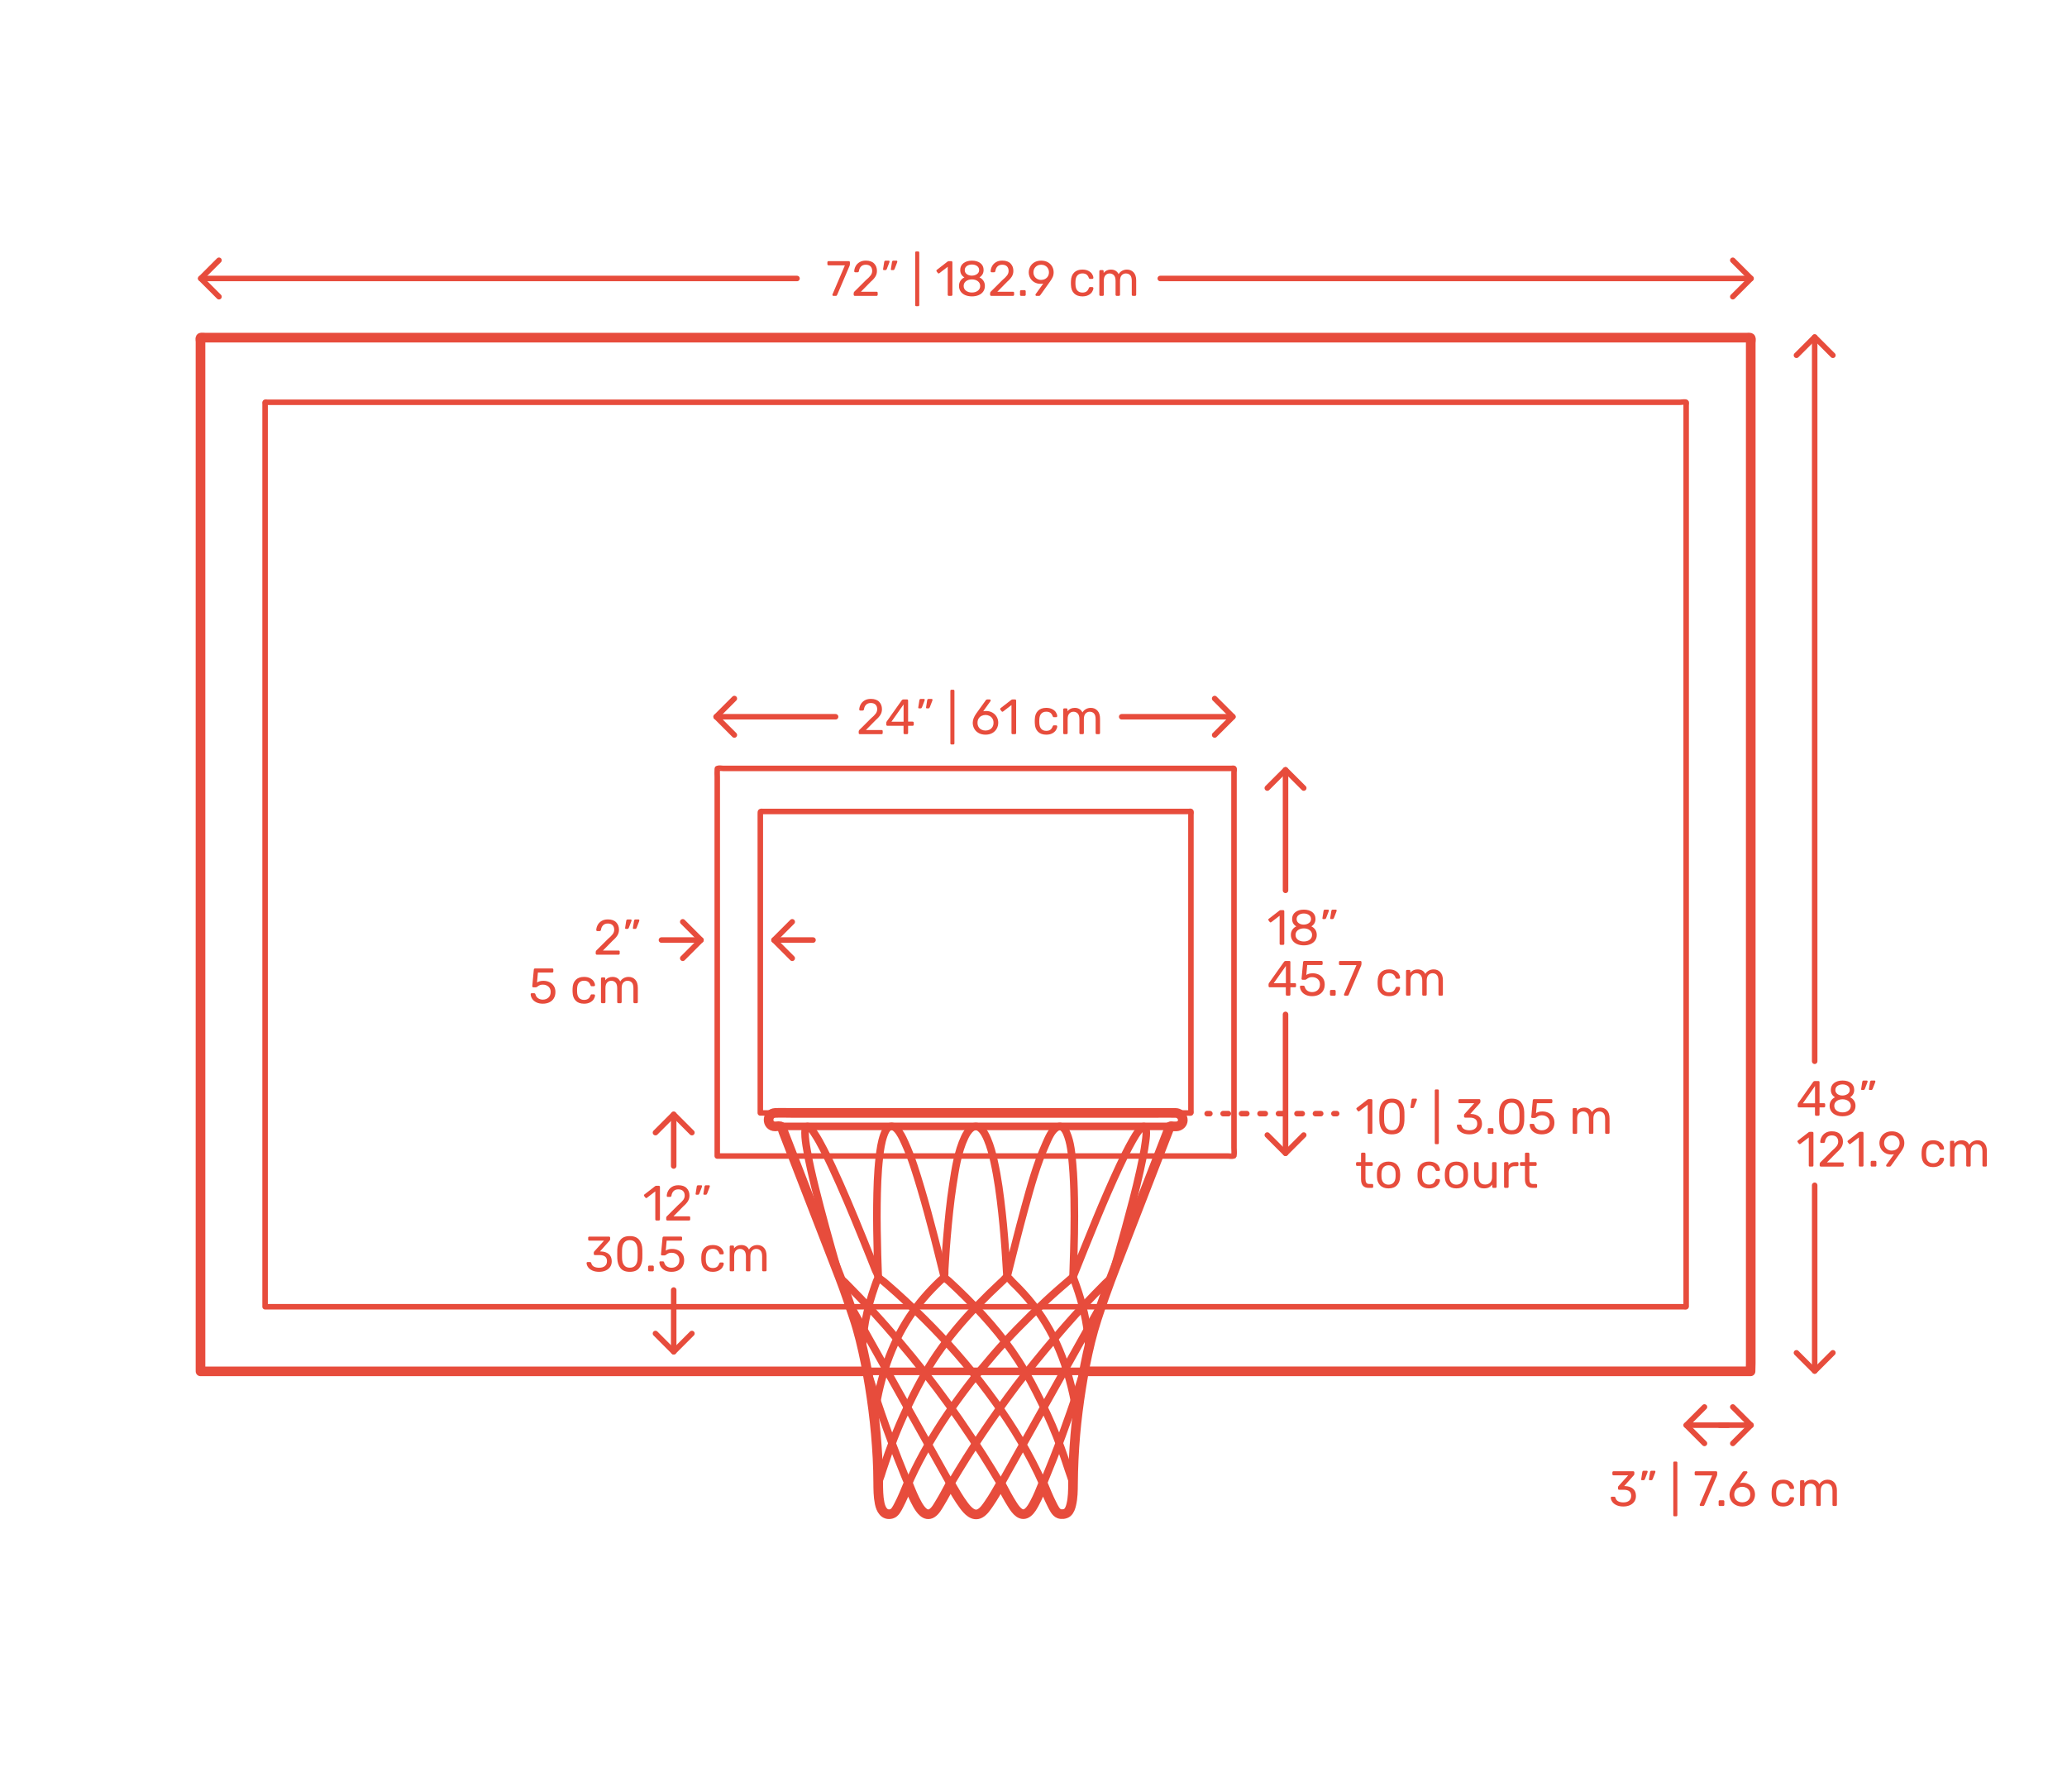 <?xml version="1.0" encoding="utf-8"?>
<!-- Generator: Adobe Illustrator 23.0.2, SVG Export Plug-In . SVG Version: 6.00 Build 0)  -->
<!DOCTYPE svg PUBLIC "-//W3C//DTD SVG 1.1//EN" "http://www.w3.org/Graphics/SVG/1.1/DTD/svg11.dtd">
<svg version="1.1" xmlns:x="http://ns.adobe.com/Extensibility/1.0/" xmlns:i="http://ns.adobe.com/AdobeIllustrator/10.0/" xmlns:graph="http://ns.adobe.com/Graphs/1.0/"
	 xmlns="http://www.w3.org/2000/svg" xmlns:xlink="http://www.w3.org/1999/xlink" xmlns:a="http://ns.adobe.com/AdobeSVGViewerExtensions/3.0/"
	 x="0px" y="0px" viewBox="0 0 750 650" enable-background="new 0 0 750 650" xml:space="preserve">
<g id="FILL-BACKGROUND">
	<rect fill="#FFFFFF" width="750" height="650"/>
</g>
<g id="N-DIMENSIONS">
	<g>
		<g id="POLYLINE_424_">
			
				<line fill="none" stroke="#E74C3C" stroke-width="2" stroke-linecap="round" stroke-linejoin="round" stroke-miterlimit="10" x1="635.345" y1="101.029" x2="421" y2="101.029"/>
		</g>
		<g id="LINE_31_">
			
				<line fill="none" stroke="#E74C3C" stroke-width="2" stroke-linecap="round" stroke-linejoin="round" stroke-miterlimit="10" x1="289.186" y1="101.029" x2="72.844" y2="101.029"/>
		</g>
		<g id="POLYLINE_423_">
			
				<polyline fill="none" stroke="#E74C3C" stroke-width="2" stroke-linecap="round" stroke-linejoin="round" stroke-miterlimit="10" points="
				79.456,107.64 72.844,101.029 79.456,94.417 			"/>
		</g>
		<g id="POLYLINE_422_">
			
				<polyline fill="none" stroke="#E74C3C" stroke-width="2" stroke-linecap="round" stroke-linejoin="round" stroke-miterlimit="10" points="
				628.734,94.417 635.345,101.029 628.734,107.64 			"/>
		</g>
		<g id="MTEXT_36_">
			<g>
				<g>
					<path fill="#E74C3C" d="M302.131,107.224c-0.066-0.078-0.1-0.171-0.1-0.279l0.036-0.161l4.5-10.53h-5.94
						c-0.12,0-0.219-0.039-0.297-0.117s-0.116-0.177-0.116-0.297v-0.666c0-0.132,0.035-0.237,0.107-0.315
						c0.072-0.077,0.174-0.116,0.306-0.116h7.345c0.132,0,0.233,0.039,0.306,0.116c0.072,0.078,0.108,0.184,0.108,0.315v0.612
						c0,0.216-0.049,0.449-0.145,0.702l-4.446,10.403c-0.06,0.133-0.126,0.24-0.197,0.324c-0.072,0.084-0.175,0.126-0.307,0.126
						h-0.899C302.283,107.341,302.196,107.302,302.131,107.224z"/>
					<path fill="#E74C3C" d="M309.87,107.224c-0.078-0.078-0.117-0.177-0.117-0.297v-0.54c0-0.275,0.15-0.54,0.45-0.792l3.924-3.906
						c0.888-0.756,1.5-1.374,1.836-1.854s0.504-0.99,0.504-1.53c0-0.708-0.197-1.263-0.594-1.665
						c-0.396-0.401-0.972-0.603-1.728-0.603c-0.721,0-1.29,0.21-1.71,0.63c-0.421,0.42-0.679,0.984-0.774,1.691
						c-0.024,0.133-0.084,0.234-0.18,0.307c-0.097,0.072-0.192,0.107-0.288,0.107h-0.864c-0.108,0-0.198-0.035-0.27-0.107
						c-0.072-0.072-0.108-0.156-0.108-0.252c0.023-0.636,0.195-1.251,0.513-1.846c0.318-0.594,0.789-1.079,1.413-1.458
						c0.624-0.378,1.38-0.566,2.269-0.566c1.344,0,2.354,0.351,3.032,1.053s1.018,1.593,1.018,2.673
						c0,0.756-0.184,1.438-0.549,2.043c-0.366,0.606-0.939,1.245-1.72,1.917l-3.546,3.601h5.67c0.132,0,0.234,0.036,0.307,0.107
						c0.071,0.072,0.107,0.175,0.107,0.307v0.684c0,0.12-0.039,0.219-0.117,0.297s-0.177,0.117-0.297,0.117h-7.884
						C310.047,107.341,309.948,107.302,309.87,107.224z"/>
					<path fill="#E74C3C" d="M320.472,97.873c-0.054-0.072-0.069-0.162-0.045-0.271l0.396-2.52c0.048-0.348,0.216-0.522,0.504-0.522
						h1.151c0.084,0,0.153,0.03,0.207,0.09c0.055,0.061,0.081,0.133,0.081,0.217c0,0.12-0.018,0.216-0.054,0.288l-0.937,2.43
						c-0.06,0.132-0.126,0.231-0.197,0.297c-0.072,0.066-0.181,0.099-0.324,0.099h-0.558
						C320.601,97.98,320.525,97.944,320.472,97.873z M323.298,97.873c-0.054-0.072-0.069-0.162-0.045-0.271l0.396-2.52
						c0.048-0.348,0.217-0.522,0.504-0.522h1.152c0.084,0,0.153,0.03,0.207,0.09c0.054,0.061,0.081,0.133,0.081,0.217
						c0,0.12-0.018,0.216-0.054,0.288l-0.937,2.43c-0.06,0.132-0.126,0.231-0.197,0.297c-0.072,0.066-0.181,0.099-0.324,0.099
						h-0.559C323.427,97.98,323.352,97.944,323.298,97.873z"/>
					<path fill="#E74C3C" d="M332.181,110.968c-0.072-0.078-0.108-0.177-0.108-0.297V91.627c0-0.12,0.036-0.219,0.108-0.297
						s0.168-0.117,0.288-0.117h0.666c0.12,0,0.219,0.039,0.297,0.117s0.117,0.177,0.117,0.297v19.044
						c0,0.12-0.039,0.219-0.117,0.297s-0.177,0.117-0.297,0.117h-0.666C332.349,111.085,332.253,111.046,332.181,110.968z"/>
					<path fill="#E74C3C" d="M343.988,107.224c-0.071-0.078-0.107-0.177-0.107-0.297V96.774l-3.024,2.322
						c-0.084,0.072-0.174,0.108-0.27,0.108c-0.108,0-0.21-0.061-0.307-0.181l-0.432-0.558c-0.061-0.084-0.09-0.168-0.09-0.252
						c0-0.132,0.06-0.24,0.18-0.324l3.906-3.023c0.132-0.084,0.288-0.126,0.468-0.126h0.846c0.12,0,0.219,0.039,0.298,0.116
						c0.077,0.078,0.116,0.178,0.116,0.298v11.771c0,0.12-0.039,0.219-0.116,0.297c-0.079,0.078-0.178,0.117-0.298,0.117h-0.882
						C344.156,107.341,344.061,107.302,343.988,107.224z"/>
					<path fill="#E74C3C" d="M350.225,107.062c-0.714-0.306-1.269-0.747-1.665-1.322c-0.396-0.576-0.594-1.248-0.594-2.017
						c0-0.708,0.177-1.329,0.531-1.863c0.354-0.533,0.831-0.944,1.431-1.232c-0.479-0.276-0.852-0.639-1.116-1.089
						c-0.264-0.45-0.396-0.981-0.396-1.594c0-1.044,0.39-1.868,1.17-2.475c0.78-0.605,1.806-0.909,3.078-0.909
						c1.271,0,2.295,0.301,3.069,0.9c0.773,0.6,1.16,1.428,1.16,2.483c0,0.601-0.132,1.125-0.396,1.575s-0.63,0.819-1.098,1.107
						c0.6,0.288,1.076,0.699,1.431,1.232c0.354,0.534,0.531,1.161,0.531,1.882c0,0.768-0.198,1.437-0.595,2.007
						c-0.396,0.57-0.951,1.008-1.665,1.313c-0.714,0.307-1.526,0.459-2.438,0.459S350.938,107.368,350.225,107.062z
						 M354.797,105.469c0.57-0.432,0.855-1.008,0.855-1.728c0-0.721-0.285-1.297-0.855-1.729s-1.281-0.647-2.133-0.647
						c-0.864,0-1.581,0.216-2.151,0.647c-0.569,0.432-0.854,1.008-0.854,1.729c0,0.72,0.285,1.296,0.854,1.728
						c0.57,0.432,1.287,0.648,2.151,0.648C353.516,106.117,354.227,105.9,354.797,105.469z M354.518,99.421
						c0.505-0.36,0.757-0.84,0.757-1.44c0-0.611-0.25-1.101-0.747-1.467c-0.498-0.366-1.119-0.549-1.863-0.549
						c-0.756,0-1.38,0.183-1.872,0.549s-0.738,0.855-0.738,1.467c0,0.612,0.246,1.102,0.738,1.468s1.116,0.549,1.872,0.549
						C353.396,99.973,354.014,99.781,354.518,99.421z"/>
					<path fill="#E74C3C" d="M359.369,107.224c-0.078-0.078-0.117-0.177-0.117-0.297v-0.54c0-0.275,0.15-0.54,0.45-0.792
						l3.924-3.906c0.888-0.756,1.5-1.374,1.836-1.854s0.504-0.99,0.504-1.53c0-0.708-0.197-1.263-0.594-1.665
						c-0.396-0.401-0.972-0.603-1.728-0.603c-0.721,0-1.29,0.21-1.71,0.63c-0.421,0.42-0.679,0.984-0.774,1.691
						c-0.024,0.133-0.084,0.234-0.18,0.307c-0.097,0.072-0.192,0.107-0.288,0.107h-0.864c-0.108,0-0.198-0.035-0.27-0.107
						c-0.072-0.072-0.108-0.156-0.108-0.252c0.023-0.636,0.195-1.251,0.513-1.846c0.318-0.594,0.789-1.079,1.413-1.458
						c0.624-0.378,1.38-0.566,2.269-0.566c1.344,0,2.354,0.351,3.032,1.053s1.018,1.593,1.018,2.673
						c0,0.756-0.184,1.438-0.549,2.043c-0.366,0.606-0.939,1.245-1.72,1.917l-3.546,3.601h5.67c0.132,0,0.234,0.036,0.307,0.107
						c0.071,0.072,0.107,0.175,0.107,0.307v0.684c0,0.12-0.039,0.219-0.117,0.297s-0.177,0.117-0.297,0.117h-7.884
						C359.546,107.341,359.447,107.302,359.369,107.224z"/>
					<path fill="#E74C3C" d="M370.223,107.224c-0.078-0.078-0.117-0.177-0.117-0.297v-1.242c0-0.119,0.039-0.222,0.117-0.306
						s0.177-0.126,0.297-0.126h1.242c0.12,0,0.219,0.042,0.297,0.126s0.117,0.187,0.117,0.306v1.242c0,0.12-0.039,0.219-0.117,0.297
						s-0.177,0.117-0.297,0.117h-1.242C370.399,107.341,370.301,107.302,370.223,107.224z"/>
					<path fill="#E74C3C" d="M375.804,107.224c-0.066-0.078-0.1-0.171-0.1-0.279c0-0.083,0.024-0.161,0.072-0.233l2.771-3.853
						c-0.287,0.072-0.624,0.108-1.008,0.108c-0.864-0.012-1.62-0.213-2.268-0.603c-0.648-0.391-1.144-0.9-1.485-1.53
						s-0.513-1.305-0.513-2.025c0-0.72,0.171-1.403,0.513-2.052s0.853-1.176,1.53-1.584s1.497-0.612,2.457-0.612
						s1.782,0.198,2.466,0.595c0.684,0.396,1.2,0.915,1.548,1.557s0.522,1.329,0.522,2.061c0,0.66-0.117,1.242-0.352,1.746
						c-0.233,0.504-0.543,1.026-0.927,1.566l-3.492,4.896c-0.084,0.108-0.165,0.195-0.243,0.262
						c-0.078,0.065-0.188,0.099-0.333,0.099h-0.899C375.956,107.341,375.869,107.302,375.804,107.224z M379.196,101.203
						c0.432-0.229,0.774-0.549,1.026-0.963s0.378-0.892,0.378-1.432c0-0.552-0.126-1.037-0.378-1.458
						c-0.252-0.42-0.595-0.744-1.026-0.972s-0.906-0.342-1.422-0.342c-0.504,0-0.97,0.114-1.396,0.342s-0.765,0.552-1.017,0.972
						c-0.252,0.421-0.378,0.906-0.378,1.458c0,0.54,0.126,1.018,0.378,1.432s0.588,0.734,1.008,0.963
						c0.42,0.228,0.888,0.342,1.404,0.342C378.29,101.545,378.765,101.431,379.196,101.203z"/>
					<path fill="#E74C3C" d="M389.726,106.432c-0.72-0.726-1.098-1.743-1.134-3.051l-0.019-0.72l0.019-0.721
						c0.036-1.308,0.414-2.324,1.134-3.051c0.72-0.726,1.722-1.089,3.006-1.089c0.864,0,1.593,0.153,2.188,0.459
						c0.594,0.306,1.037,0.688,1.332,1.143c0.294,0.457,0.452,0.912,0.477,1.368c0.012,0.108-0.026,0.204-0.117,0.288
						c-0.09,0.084-0.188,0.126-0.297,0.126h-0.792c-0.12,0-0.21-0.026-0.27-0.081c-0.061-0.054-0.12-0.152-0.181-0.297
						c-0.216-0.588-0.513-1.005-0.891-1.251s-0.854-0.369-1.431-0.369c-0.756,0-1.356,0.234-1.801,0.702
						c-0.443,0.468-0.684,1.183-0.72,2.143l-0.018,0.63l0.018,0.63c0.036,0.96,0.276,1.674,0.72,2.142
						c0.444,0.468,1.045,0.702,1.801,0.702c0.588,0,1.067-0.123,1.439-0.369s0.666-0.663,0.882-1.251
						c0.061-0.144,0.12-0.243,0.181-0.297c0.06-0.054,0.149-0.081,0.27-0.081h0.792c0.108,0,0.207,0.042,0.297,0.126
						c0.091,0.084,0.129,0.18,0.117,0.288c-0.024,0.444-0.183,0.895-0.477,1.35c-0.295,0.457-0.738,0.841-1.332,1.152
						c-0.595,0.312-1.323,0.468-2.188,0.468C391.447,107.521,390.445,107.158,389.726,106.432z"/>
					<path fill="#E74C3C" d="M399.004,107.224c-0.078-0.078-0.117-0.177-0.117-0.297v-8.532c0-0.119,0.039-0.219,0.117-0.297
						s0.177-0.117,0.297-0.117h0.756c0.12,0,0.217,0.039,0.288,0.117c0.072,0.078,0.108,0.178,0.108,0.297v0.612
						c0.648-0.804,1.523-1.206,2.628-1.206c1.32,0,2.256,0.552,2.808,1.656c0.288-0.504,0.699-0.906,1.233-1.206
						s1.131-0.45,1.791-0.45c0.983,0,1.788,0.336,2.412,1.008c0.624,0.673,0.936,1.645,0.936,2.916v5.202
						c0,0.12-0.039,0.219-0.116,0.297c-0.078,0.078-0.178,0.117-0.298,0.117h-0.773c-0.12,0-0.219-0.039-0.297-0.117
						s-0.117-0.177-0.117-0.297v-5.04c0-0.96-0.198-1.646-0.594-2.061c-0.396-0.414-0.918-0.621-1.566-0.621
						c-0.576,0-1.071,0.213-1.485,0.639c-0.413,0.426-0.62,1.107-0.62,2.043v5.04c0,0.12-0.039,0.219-0.117,0.297
						s-0.178,0.117-0.297,0.117h-0.792c-0.12,0-0.22-0.039-0.298-0.117s-0.116-0.177-0.116-0.297v-5.04
						c0-0.947-0.207-1.632-0.621-2.052s-0.927-0.63-1.539-0.63c-0.576,0-1.071,0.21-1.485,0.63s-0.621,1.098-0.621,2.034v5.058
						c0,0.12-0.039,0.219-0.117,0.297s-0.177,0.117-0.297,0.117h-0.792C399.181,107.341,399.082,107.302,399.004,107.224z"/>
				</g>
			</g>
		</g>
	</g>
	<g>
		<g id="POLYLINE_421_">
			
				<line fill="none" stroke="#E74C3C" stroke-width="2" stroke-linecap="round" stroke-linejoin="round" stroke-miterlimit="10" x1="254.345" y1="341.029" x2="240" y2="341.029"/>
		</g>
		<g id="LINE_30_">
			
				<line fill="none" stroke="#E74C3C" stroke-width="2" stroke-linecap="round" stroke-linejoin="round" stroke-miterlimit="10" x1="295" y1="341.029" x2="280.844" y2="341.029"/>
		</g>
		<g id="POLYLINE_420_">
			
				<polyline fill="none" stroke="#E74C3C" stroke-width="2" stroke-linecap="round" stroke-linejoin="round" stroke-miterlimit="10" points="
				287.456,347.64 280.844,341.029 287.456,334.417 			"/>
		</g>
		<g id="POLYLINE_419_">
			
				<polyline fill="none" stroke="#E74C3C" stroke-width="2" stroke-linecap="round" stroke-linejoin="round" stroke-miterlimit="10" points="
				247.734,334.417 254.345,341.029 247.734,347.64 			"/>
		</g>
		<g id="MTEXT_35_">
			<g>
				<g>
					<path fill="#E74C3C" d="M216.267,346.224c-0.078-0.078-0.117-0.177-0.117-0.297v-0.54c0-0.275,0.15-0.54,0.45-0.792
						l3.924-3.906c0.888-0.756,1.5-1.374,1.836-1.854s0.504-0.99,0.504-1.53c0-0.708-0.197-1.263-0.594-1.665
						c-0.396-0.401-0.972-0.603-1.728-0.603c-0.721,0-1.29,0.21-1.71,0.63c-0.421,0.42-0.679,0.984-0.774,1.691
						c-0.024,0.133-0.084,0.234-0.18,0.307c-0.097,0.072-0.192,0.107-0.288,0.107h-0.864c-0.108,0-0.198-0.035-0.27-0.107
						c-0.072-0.072-0.108-0.156-0.108-0.252c0.023-0.636,0.195-1.251,0.513-1.846c0.318-0.594,0.789-1.079,1.413-1.458
						c0.624-0.378,1.38-0.566,2.269-0.566c1.344,0,2.354,0.351,3.032,1.053s1.018,1.593,1.018,2.673
						c0,0.756-0.184,1.438-0.549,2.043c-0.366,0.606-0.939,1.245-1.72,1.917l-3.546,3.601h5.67c0.132,0,0.234,0.036,0.307,0.107
						c0.071,0.072,0.107,0.175,0.107,0.307v0.684c0,0.12-0.039,0.219-0.117,0.297s-0.177,0.117-0.297,0.117h-7.884
						C216.443,346.341,216.345,346.302,216.267,346.224z"/>
					<path fill="#E74C3C" d="M226.868,336.873c-0.054-0.072-0.069-0.162-0.045-0.271l0.396-2.52
						c0.048-0.348,0.216-0.522,0.504-0.522h1.151c0.084,0,0.153,0.03,0.207,0.09c0.055,0.061,0.081,0.133,0.081,0.217
						c0,0.12-0.018,0.216-0.054,0.288l-0.937,2.43c-0.06,0.132-0.126,0.231-0.197,0.297c-0.072,0.066-0.181,0.099-0.324,0.099
						h-0.558C226.997,336.98,226.922,336.944,226.868,336.873z M229.694,336.873c-0.054-0.072-0.069-0.162-0.045-0.271l0.396-2.52
						c0.048-0.348,0.217-0.522,0.504-0.522h1.152c0.084,0,0.153,0.03,0.207,0.09c0.054,0.061,0.081,0.133,0.081,0.217
						c0,0.12-0.018,0.216-0.054,0.288l-0.937,2.43c-0.06,0.132-0.126,0.231-0.197,0.297c-0.072,0.066-0.181,0.099-0.324,0.099
						h-0.559C229.823,336.98,229.748,336.944,229.694,336.873z"/>
					<path fill="#E74C3C" d="M194.623,363.635c-0.66-0.324-1.164-0.747-1.513-1.27c-0.348-0.521-0.534-1.083-0.558-1.683v-0.036
						c0-0.096,0.036-0.174,0.107-0.234c0.072-0.06,0.156-0.09,0.253-0.09h0.882c0.252,0,0.414,0.133,0.485,0.396
						c0.181,0.647,0.514,1.131,0.999,1.448c0.486,0.318,1.047,0.478,1.684,0.478c0.815,0,1.494-0.249,2.034-0.747
						c0.539-0.498,0.81-1.185,0.81-2.061c0-0.805-0.271-1.443-0.81-1.918c-0.54-0.474-1.219-0.711-2.034-0.711
						c-0.433,0-0.78,0.055-1.044,0.162c-0.265,0.108-0.534,0.265-0.811,0.469c-0.156,0.12-0.285,0.207-0.387,0.261
						c-0.103,0.054-0.213,0.081-0.333,0.081h-0.864c-0.107,0-0.204-0.039-0.288-0.117s-0.12-0.171-0.107-0.279l0.558-5.994
						c0.036-0.3,0.186-0.449,0.45-0.449h6.228c0.132,0,0.234,0.035,0.307,0.107c0.071,0.072,0.107,0.174,0.107,0.307v0.666
						c0,0.119-0.039,0.216-0.117,0.287c-0.078,0.072-0.177,0.108-0.297,0.108h-5.184l-0.324,3.618
						c0.576-0.408,1.351-0.612,2.322-0.612c0.804,0,1.536,0.159,2.196,0.478c0.659,0.317,1.185,0.782,1.574,1.395
						c0.391,0.612,0.585,1.338,0.585,2.178c0,0.889-0.194,1.653-0.585,2.295c-0.39,0.643-0.93,1.129-1.619,1.458
						c-0.69,0.33-1.479,0.495-2.367,0.495C196.062,364.12,195.282,363.958,194.623,363.635z"/>
					<path fill="#E74C3C" d="M208.896,363.031c-0.72-0.726-1.098-1.743-1.134-3.051l-0.019-0.72l0.019-0.721
						c0.036-1.308,0.414-2.324,1.134-3.051c0.72-0.726,1.722-1.089,3.006-1.089c0.864,0,1.593,0.153,2.188,0.459
						c0.594,0.306,1.037,0.688,1.332,1.143c0.294,0.457,0.452,0.912,0.477,1.368c0.012,0.108-0.026,0.204-0.117,0.288
						c-0.09,0.084-0.188,0.126-0.297,0.126h-0.792c-0.12,0-0.21-0.026-0.27-0.081c-0.061-0.054-0.12-0.152-0.181-0.297
						c-0.216-0.588-0.513-1.005-0.891-1.251s-0.854-0.369-1.431-0.369c-0.756,0-1.356,0.234-1.801,0.702
						c-0.443,0.468-0.684,1.183-0.72,2.143l-0.018,0.63l0.018,0.63c0.036,0.96,0.276,1.674,0.72,2.142
						c0.444,0.468,1.045,0.702,1.801,0.702c0.588,0,1.067-0.123,1.439-0.369s0.666-0.663,0.882-1.251
						c0.061-0.144,0.12-0.243,0.181-0.297c0.06-0.054,0.149-0.081,0.27-0.081h0.792c0.108,0,0.207,0.042,0.297,0.126
						c0.091,0.084,0.129,0.18,0.117,0.288c-0.024,0.444-0.183,0.895-0.477,1.35c-0.295,0.457-0.738,0.841-1.332,1.152
						c-0.595,0.312-1.323,0.468-2.188,0.468C210.618,364.12,209.616,363.758,208.896,363.031z"/>
					<path fill="#E74C3C" d="M218.175,363.823c-0.078-0.078-0.117-0.177-0.117-0.297v-8.532c0-0.119,0.039-0.219,0.117-0.297
						s0.177-0.117,0.297-0.117h0.756c0.12,0,0.217,0.039,0.288,0.117c0.072,0.078,0.108,0.178,0.108,0.297v0.612
						c0.648-0.804,1.523-1.206,2.628-1.206c1.32,0,2.256,0.552,2.808,1.656c0.288-0.504,0.699-0.906,1.233-1.206
						s1.131-0.45,1.791-0.45c0.983,0,1.788,0.336,2.412,1.008c0.624,0.673,0.936,1.645,0.936,2.916v5.202
						c0,0.12-0.039,0.219-0.116,0.297c-0.078,0.078-0.178,0.117-0.298,0.117h-0.773c-0.12,0-0.219-0.039-0.297-0.117
						s-0.117-0.177-0.117-0.297v-5.04c0-0.96-0.198-1.646-0.594-2.061c-0.396-0.414-0.918-0.621-1.566-0.621
						c-0.576,0-1.071,0.213-1.485,0.639c-0.413,0.426-0.62,1.107-0.62,2.043v5.04c0,0.12-0.039,0.219-0.117,0.297
						s-0.178,0.117-0.297,0.117h-0.792c-0.12,0-0.22-0.039-0.298-0.117s-0.116-0.177-0.116-0.297v-5.04
						c0-0.947-0.207-1.632-0.621-2.052s-0.927-0.63-1.539-0.63c-0.576,0-1.071,0.21-1.485,0.63s-0.621,1.098-0.621,2.034v5.058
						c0,0.12-0.039,0.219-0.117,0.297s-0.177,0.117-0.297,0.117h-0.792C218.352,363.94,218.253,363.901,218.175,363.823z"/>
				</g>
			</g>
		</g>
	</g>
	<g>
		<g id="POLYLINE_418_">
			
				<line fill="none" stroke="#E74C3C" stroke-width="2" stroke-linecap="round" stroke-linejoin="round" stroke-miterlimit="10" x1="447.345" y1="260.029" x2="407" y2="260.029"/>
		</g>
		<g id="LINE_29_">
			
				<line fill="none" stroke="#E74C3C" stroke-width="2" stroke-linecap="round" stroke-linejoin="round" stroke-miterlimit="10" x1="303.186" y1="260.029" x2="259.844" y2="260.029"/>
		</g>
		<g id="POLYLINE_417_">
			
				<polyline fill="none" stroke="#E74C3C" stroke-width="2" stroke-linecap="round" stroke-linejoin="round" stroke-miterlimit="10" points="
				266.456,266.64 259.844,260.029 266.456,253.417 			"/>
		</g>
		<g id="POLYLINE_416_">
			
				<polyline fill="none" stroke="#E74C3C" stroke-width="2" stroke-linecap="round" stroke-linejoin="round" stroke-miterlimit="10" points="
				440.734,253.417 447.345,260.029 440.734,266.64 			"/>
		</g>
		<g id="MTEXT_34_">
			<g>
				<g>
					<path fill="#E74C3C" d="M311.69,266.224c-0.078-0.078-0.117-0.177-0.117-0.297v-0.54c0-0.275,0.15-0.54,0.45-0.792l3.924-3.906
						c0.888-0.756,1.5-1.374,1.836-1.854s0.504-0.99,0.504-1.53c0-0.708-0.197-1.263-0.594-1.665
						c-0.396-0.401-0.972-0.603-1.728-0.603c-0.721,0-1.29,0.21-1.71,0.63c-0.421,0.42-0.679,0.984-0.774,1.691
						c-0.024,0.133-0.084,0.234-0.18,0.307c-0.097,0.072-0.192,0.107-0.288,0.107h-0.864c-0.108,0-0.198-0.035-0.27-0.107
						c-0.072-0.072-0.108-0.156-0.108-0.252c0.023-0.636,0.195-1.251,0.513-1.846c0.318-0.594,0.789-1.079,1.413-1.458
						c0.624-0.378,1.38-0.566,2.269-0.566c1.344,0,2.354,0.351,3.032,1.053s1.018,1.593,1.018,2.673
						c0,0.756-0.184,1.438-0.549,2.043c-0.366,0.606-0.939,1.245-1.72,1.917l-3.546,3.601h5.67c0.132,0,0.234,0.036,0.307,0.107
						c0.071,0.072,0.107,0.175,0.107,0.307v0.684c0,0.12-0.039,0.219-0.117,0.297s-0.177,0.117-0.297,0.117h-7.884
						C311.867,266.341,311.769,266.302,311.69,266.224z"/>
					<path fill="#E74C3C" d="M327.963,266.224c-0.079-0.078-0.117-0.177-0.117-0.297v-2.628h-5.851c-0.12,0-0.219-0.039-0.297-0.117
						s-0.117-0.177-0.117-0.297v-0.666c0-0.168,0.066-0.348,0.198-0.54l5.418-7.632c0.061-0.096,0.15-0.171,0.271-0.225
						c0.119-0.055,0.252-0.081,0.396-0.081h1.225c0.132,0,0.233,0.035,0.306,0.107s0.107,0.174,0.107,0.307v7.632h1.639
						c0.119,0,0.219,0.039,0.297,0.117s0.117,0.177,0.117,0.297v0.684c0,0.12-0.039,0.219-0.117,0.297s-0.178,0.117-0.297,0.117
						h-1.639v2.628c0,0.12-0.039,0.219-0.116,0.297c-0.078,0.078-0.178,0.117-0.297,0.117h-0.828
						C328.14,266.341,328.04,266.302,327.963,266.224z M323.453,261.823h4.41v-6.265L323.453,261.823z"/>
					<path fill="#E74C3C" d="M333.236,256.873c-0.054-0.072-0.069-0.162-0.045-0.271l0.396-2.52
						c0.048-0.348,0.216-0.522,0.504-0.522h1.151c0.084,0,0.153,0.03,0.207,0.09c0.055,0.061,0.081,0.133,0.081,0.217
						c0,0.12-0.018,0.216-0.054,0.288l-0.937,2.43c-0.06,0.132-0.126,0.231-0.197,0.297c-0.072,0.066-0.181,0.099-0.324,0.099
						h-0.558C333.365,256.98,333.29,256.944,333.236,256.873z M336.062,256.873c-0.054-0.072-0.069-0.162-0.045-0.271l0.396-2.52
						c0.048-0.348,0.217-0.522,0.504-0.522h1.152c0.084,0,0.153,0.03,0.207,0.09c0.054,0.061,0.081,0.133,0.081,0.217
						c0,0.12-0.018,0.216-0.054,0.288l-0.937,2.43c-0.06,0.132-0.126,0.231-0.197,0.297c-0.072,0.066-0.181,0.099-0.324,0.099
						h-0.559C336.191,256.98,336.116,256.944,336.062,256.873z"/>
					<path fill="#E74C3C" d="M344.945,269.968c-0.072-0.078-0.108-0.177-0.108-0.297v-19.044c0-0.12,0.036-0.219,0.108-0.297
						s0.168-0.117,0.288-0.117h0.666c0.12,0,0.219,0.039,0.297,0.117s0.117,0.177,0.117,0.297v19.044
						c0,0.12-0.039,0.219-0.117,0.297s-0.177,0.117-0.297,0.117h-0.666C345.113,270.085,345.018,270.046,344.945,269.968z"/>
					<path fill="#E74C3C" d="M355.105,265.936c-0.702-0.39-1.236-0.915-1.603-1.575c-0.366-0.659-0.549-1.379-0.549-2.159
						c0-1.032,0.414-2.136,1.242-3.312l3.438-4.788c0.013-0.012,0.046-0.054,0.1-0.126s0.123-0.129,0.207-0.171
						s0.18-0.062,0.288-0.062h0.882c0.108,0,0.194,0.039,0.261,0.116c0.066,0.078,0.1,0.172,0.1,0.279
						c0,0.061-0.03,0.139-0.091,0.234l-2.628,3.672c0.312-0.072,0.66-0.108,1.044-0.108c0.876,0,1.647,0.195,2.313,0.585
						c0.666,0.391,1.182,0.906,1.548,1.548c0.366,0.643,0.549,1.348,0.549,2.115c0,0.769-0.183,1.485-0.549,2.151
						s-0.897,1.197-1.593,1.593c-0.696,0.396-1.519,0.594-2.466,0.594C356.638,266.521,355.808,266.326,355.105,265.936z
						 M359.038,264.703c0.444-0.216,0.798-0.537,1.062-0.963c0.264-0.426,0.396-0.939,0.396-1.539c0-0.588-0.135-1.096-0.405-1.521
						c-0.27-0.426-0.627-0.75-1.07-0.972c-0.444-0.222-0.925-0.333-1.44-0.333s-0.996,0.111-1.439,0.333
						c-0.444,0.222-0.799,0.546-1.062,0.972s-0.396,0.934-0.396,1.521c0,0.6,0.132,1.113,0.396,1.539s0.618,0.747,1.062,0.963
						c0.443,0.216,0.924,0.323,1.439,0.323C358.108,265.026,358.594,264.919,359.038,264.703z"/>
					<path fill="#E74C3C" d="M367.12,266.224c-0.071-0.078-0.107-0.177-0.107-0.297v-10.152l-3.024,2.322
						c-0.084,0.072-0.174,0.108-0.27,0.108c-0.108,0-0.21-0.061-0.307-0.181l-0.432-0.558c-0.061-0.084-0.09-0.168-0.09-0.252
						c0-0.132,0.06-0.24,0.18-0.324l3.906-3.023c0.132-0.084,0.288-0.126,0.468-0.126h0.846c0.12,0,0.219,0.039,0.298,0.116
						c0.077,0.078,0.116,0.178,0.116,0.298v11.771c0,0.12-0.039,0.219-0.116,0.297c-0.079,0.078-0.178,0.117-0.298,0.117h-0.882
						C367.288,266.341,367.192,266.302,367.12,266.224z"/>
					<path fill="#E74C3C" d="M376.606,265.432c-0.72-0.726-1.098-1.743-1.134-3.051l-0.019-0.72l0.019-0.721
						c0.036-1.308,0.414-2.324,1.134-3.051c0.72-0.726,1.722-1.089,3.006-1.089c0.864,0,1.593,0.153,2.188,0.459
						c0.594,0.306,1.037,0.688,1.332,1.143c0.294,0.457,0.452,0.912,0.477,1.368c0.012,0.108-0.026,0.204-0.117,0.288
						c-0.09,0.084-0.188,0.126-0.297,0.126h-0.792c-0.12,0-0.21-0.026-0.27-0.081c-0.061-0.054-0.12-0.152-0.181-0.297
						c-0.216-0.588-0.513-1.005-0.891-1.251s-0.854-0.369-1.431-0.369c-0.756,0-1.356,0.234-1.801,0.702
						c-0.443,0.468-0.684,1.183-0.72,2.143l-0.018,0.63l0.018,0.63c0.036,0.96,0.276,1.674,0.72,2.142
						c0.444,0.468,1.045,0.702,1.801,0.702c0.588,0,1.067-0.123,1.439-0.369s0.666-0.663,0.882-1.251
						c0.061-0.144,0.12-0.243,0.181-0.297c0.06-0.054,0.149-0.081,0.27-0.081h0.792c0.108,0,0.207,0.042,0.297,0.126
						c0.091,0.084,0.129,0.18,0.117,0.288c-0.024,0.444-0.183,0.895-0.477,1.35c-0.295,0.457-0.738,0.841-1.332,1.152
						c-0.595,0.312-1.323,0.468-2.188,0.468C378.328,266.521,377.326,266.158,376.606,265.432z"/>
					<path fill="#E74C3C" d="M385.885,266.224c-0.078-0.078-0.117-0.177-0.117-0.297v-8.532c0-0.119,0.039-0.219,0.117-0.297
						s0.177-0.117,0.297-0.117h0.756c0.12,0,0.217,0.039,0.288,0.117c0.072,0.078,0.108,0.178,0.108,0.297v0.612
						c0.648-0.804,1.523-1.206,2.628-1.206c1.32,0,2.256,0.552,2.808,1.656c0.288-0.504,0.699-0.906,1.233-1.206
						s1.131-0.45,1.791-0.45c0.983,0,1.788,0.336,2.412,1.008c0.624,0.673,0.936,1.645,0.936,2.916v5.202
						c0,0.12-0.039,0.219-0.116,0.297c-0.078,0.078-0.178,0.117-0.298,0.117h-0.773c-0.12,0-0.219-0.039-0.297-0.117
						s-0.117-0.177-0.117-0.297v-5.04c0-0.96-0.198-1.646-0.594-2.061c-0.396-0.414-0.918-0.621-1.566-0.621
						c-0.576,0-1.071,0.213-1.485,0.639c-0.413,0.426-0.62,1.107-0.62,2.043v5.04c0,0.12-0.039,0.219-0.117,0.297
						s-0.178,0.117-0.297,0.117h-0.792c-0.12,0-0.22-0.039-0.298-0.117s-0.116-0.177-0.116-0.297v-5.04
						c0-0.947-0.207-1.632-0.621-2.052s-0.927-0.63-1.539-0.63c-0.576,0-1.071,0.21-1.485,0.63s-0.621,1.098-0.621,2.034v5.058
						c0,0.12-0.039,0.219-0.117,0.297s-0.177,0.117-0.297,0.117h-0.792C386.062,266.341,385.963,266.302,385.885,266.224z"/>
				</g>
			</g>
		</g>
		<g id="MTEXT_33_">
			<g>
				<g>
					<path fill="#E74C3C" d="M496.371,411.224c-0.071-0.078-0.107-0.177-0.107-0.297v-10.152l-3.024,2.322
						c-0.084,0.072-0.174,0.108-0.27,0.108c-0.108,0-0.21-0.061-0.307-0.181l-0.432-0.558c-0.061-0.084-0.09-0.168-0.09-0.252
						c0-0.132,0.06-0.24,0.18-0.324l3.906-3.023c0.132-0.084,0.288-0.126,0.468-0.126h0.846c0.12,0,0.219,0.039,0.298,0.116
						c0.077,0.078,0.116,0.178,0.116,0.298v11.771c0,0.12-0.039,0.219-0.116,0.297c-0.079,0.078-0.178,0.117-0.298,0.117h-0.882
						C496.539,411.341,496.443,411.302,496.371,411.224z"/>
					<path fill="#E74C3C" d="M501.636,410.162c-0.714-0.906-1.095-2.091-1.143-3.556l-0.019-1.548l0.019-1.602
						c0.036-1.452,0.416-2.631,1.143-3.537c0.726-0.906,1.856-1.359,3.394-1.359c1.548,0,2.685,0.453,3.41,1.359
						c0.727,0.906,1.107,2.085,1.144,3.537c0.012,0.336,0.018,0.87,0.018,1.602c0,0.708-0.006,1.225-0.018,1.548
						c-0.048,1.465-0.43,2.649-1.144,3.556s-1.851,1.358-3.41,1.358C503.48,411.521,502.35,411.068,501.636,410.162z
						 M507.117,409.108c0.468-0.611,0.714-1.476,0.737-2.592c0.012-0.348,0.019-0.846,0.019-1.494c0-0.659-0.007-1.151-0.019-1.476
						c-0.023-1.104-0.272-1.965-0.747-2.583c-0.474-0.618-1.167-0.927-2.078-0.927c-0.912,0-1.603,0.309-2.07,0.927
						s-0.714,1.479-0.738,2.583l-0.018,1.476l0.018,1.494c0.024,1.116,0.271,1.98,0.738,2.592c0.468,0.612,1.158,0.918,2.07,0.918
						C505.953,410.026,506.648,409.721,507.117,409.108z"/>
					<path fill="#E74C3C" d="M511.833,401.882c-0.048-0.065-0.065-0.159-0.054-0.279l0.396-2.52
						c0.048-0.348,0.216-0.522,0.504-0.522h1.151c0.084,0,0.153,0.03,0.207,0.09c0.055,0.061,0.081,0.133,0.081,0.217
						c0,0.12-0.018,0.216-0.054,0.288l-0.937,2.43c-0.06,0.132-0.126,0.231-0.197,0.297c-0.072,0.066-0.181,0.099-0.324,0.099
						h-0.558C511.953,401.98,511.881,401.948,511.833,401.882z"/>
					<path fill="#E74C3C" d="M520.707,414.968c-0.072-0.078-0.108-0.177-0.108-0.297v-19.044c0-0.12,0.036-0.219,0.108-0.297
						s0.168-0.117,0.288-0.117h0.666c0.12,0,0.219,0.039,0.297,0.117s0.117,0.177,0.117,0.297v19.044
						c0,0.12-0.039,0.219-0.117,0.297s-0.177,0.117-0.297,0.117h-0.666C520.875,415.085,520.779,415.046,520.707,414.968z"/>
					<path fill="#E74C3C" d="M530.732,411.062c-0.685-0.306-1.204-0.704-1.558-1.196s-0.543-1.002-0.566-1.53
						c0-0.108,0.035-0.195,0.107-0.261c0.072-0.066,0.162-0.1,0.271-0.1h0.81c0.132,0,0.24,0.027,0.324,0.081
						s0.149,0.159,0.198,0.315c0.155,0.611,0.494,1.044,1.017,1.296s1.137,0.378,1.845,0.378c0.864,0,1.551-0.207,2.062-0.621
						c0.51-0.414,0.765-1.005,0.765-1.773c0-1.464-0.894-2.195-2.682-2.195h-1.692c-0.12,0-0.219-0.039-0.297-0.117
						s-0.117-0.177-0.117-0.297v-0.468c0-0.181,0.066-0.336,0.198-0.469l3.51-3.888h-5.328c-0.12,0-0.219-0.036-0.297-0.108
						c-0.078-0.071-0.117-0.168-0.117-0.287v-0.648c0-0.132,0.039-0.237,0.117-0.315c0.078-0.077,0.177-0.116,0.297-0.116h7.128
						c0.132,0,0.237,0.039,0.315,0.116c0.078,0.078,0.117,0.184,0.117,0.315v0.594c0,0.133-0.061,0.271-0.181,0.414l-3.51,3.942
						h0.288c1.225,0.036,2.193,0.354,2.907,0.954c0.714,0.6,1.071,1.476,1.071,2.628c0,0.792-0.195,1.473-0.585,2.043
						c-0.391,0.57-0.934,1.008-1.63,1.313c-0.695,0.307-1.481,0.459-2.357,0.459C532.226,411.521,531.416,411.368,530.732,411.062z"
						/>
					<path fill="#E74C3C" d="M539.938,411.224c-0.078-0.078-0.117-0.177-0.117-0.297v-1.242c0-0.119,0.039-0.222,0.117-0.306
						s0.177-0.126,0.297-0.126h1.242c0.12,0,0.219,0.042,0.297,0.126s0.117,0.187,0.117,0.306v1.242c0,0.12-0.039,0.219-0.117,0.297
						s-0.177,0.117-0.297,0.117h-1.242C540.115,411.341,540.017,411.302,539.938,411.224z"/>
					<path fill="#E74C3C" d="M545.105,410.162c-0.714-0.906-1.095-2.091-1.143-3.556l-0.019-1.548l0.019-1.602
						c0.036-1.452,0.416-2.631,1.143-3.537c0.726-0.906,1.856-1.359,3.394-1.359c1.548,0,2.685,0.453,3.41,1.359
						c0.727,0.906,1.107,2.085,1.144,3.537c0.012,0.336,0.018,0.87,0.018,1.602c0,0.708-0.006,1.225-0.018,1.548
						c-0.048,1.465-0.43,2.649-1.144,3.556s-1.851,1.358-3.41,1.358C546.95,411.521,545.819,411.068,545.105,410.162z
						 M550.587,409.108c0.468-0.611,0.714-1.476,0.737-2.592c0.012-0.348,0.019-0.846,0.019-1.494c0-0.659-0.007-1.151-0.019-1.476
						c-0.023-1.104-0.272-1.965-0.747-2.583c-0.474-0.618-1.167-0.927-2.078-0.927c-0.912,0-1.603,0.309-2.07,0.927
						s-0.714,1.479-0.738,2.583l-0.018,1.476l0.018,1.494c0.024,1.116,0.271,1.98,0.738,2.592c0.468,0.612,1.158,0.918,2.07,0.918
						C549.423,410.026,550.118,409.721,550.587,409.108z"/>
					<path fill="#E74C3C" d="M557.103,411.035c-0.66-0.324-1.164-0.747-1.513-1.27c-0.348-0.521-0.534-1.083-0.558-1.683v-0.036
						c0-0.096,0.036-0.174,0.107-0.234c0.072-0.06,0.156-0.09,0.253-0.09h0.882c0.252,0,0.414,0.133,0.485,0.396
						c0.181,0.647,0.514,1.131,0.999,1.448c0.486,0.318,1.047,0.478,1.684,0.478c0.815,0,1.494-0.249,2.034-0.747
						c0.539-0.498,0.81-1.185,0.81-2.061c0-0.805-0.271-1.443-0.81-1.918c-0.54-0.474-1.219-0.711-2.034-0.711
						c-0.433,0-0.78,0.055-1.044,0.162c-0.265,0.108-0.534,0.265-0.811,0.469c-0.156,0.12-0.285,0.207-0.387,0.261
						c-0.103,0.054-0.213,0.081-0.333,0.081h-0.864c-0.107,0-0.204-0.039-0.288-0.117s-0.12-0.171-0.107-0.279l0.558-5.994
						c0.036-0.3,0.186-0.449,0.45-0.449h6.228c0.132,0,0.234,0.035,0.307,0.107c0.071,0.072,0.107,0.174,0.107,0.307v0.666
						c0,0.119-0.039,0.216-0.117,0.287c-0.078,0.072-0.177,0.108-0.297,0.108h-5.184l-0.324,3.618
						c0.576-0.408,1.351-0.612,2.322-0.612c0.804,0,1.536,0.159,2.196,0.478c0.659,0.317,1.185,0.782,1.574,1.395
						c0.391,0.612,0.585,1.338,0.585,2.178c0,0.889-0.194,1.653-0.585,2.295c-0.39,0.643-0.93,1.129-1.619,1.458
						c-0.69,0.33-1.479,0.495-2.367,0.495C558.542,411.521,557.762,411.358,557.103,411.035z"/>
					<path fill="#E74C3C" d="M570.755,411.224c-0.078-0.078-0.117-0.177-0.117-0.297v-8.532c0-0.119,0.039-0.219,0.117-0.297
						s0.177-0.117,0.297-0.117h0.756c0.12,0,0.217,0.039,0.288,0.117c0.072,0.078,0.108,0.178,0.108,0.297v0.612
						c0.648-0.804,1.523-1.206,2.628-1.206c1.32,0,2.256,0.552,2.808,1.656c0.288-0.504,0.699-0.906,1.233-1.206
						s1.131-0.45,1.791-0.45c0.983,0,1.788,0.336,2.412,1.008c0.624,0.673,0.936,1.645,0.936,2.916v5.202
						c0,0.12-0.039,0.219-0.116,0.297c-0.078,0.078-0.178,0.117-0.298,0.117h-0.773c-0.12,0-0.219-0.039-0.297-0.117
						s-0.117-0.177-0.117-0.297v-5.04c0-0.96-0.198-1.646-0.594-2.061c-0.396-0.414-0.918-0.621-1.566-0.621
						c-0.576,0-1.071,0.213-1.485,0.639c-0.413,0.426-0.62,1.107-0.62,2.043v5.04c0,0.12-0.039,0.219-0.117,0.297
						s-0.178,0.117-0.297,0.117h-0.792c-0.12,0-0.22-0.039-0.298-0.117s-0.116-0.177-0.116-0.297v-5.04
						c0-0.947-0.207-1.632-0.621-2.052s-0.927-0.63-1.539-0.63c-0.576,0-1.071,0.21-1.485,0.63s-0.621,1.098-0.621,2.034v5.058
						c0,0.12-0.039,0.219-0.117,0.297s-0.177,0.117-0.297,0.117h-0.792C570.932,411.341,570.833,411.302,570.755,411.224z"/>
					<path fill="#E74C3C" d="M493.852,427.79v-4.823h-1.422c-0.12,0-0.216-0.036-0.288-0.108s-0.108-0.168-0.108-0.288v-0.576
						c0-0.119,0.036-0.219,0.108-0.297s0.168-0.117,0.288-0.117h1.422v-3.006c0-0.119,0.036-0.219,0.107-0.297
						c0.072-0.078,0.168-0.117,0.288-0.117h0.792c0.12,0,0.219,0.039,0.297,0.117s0.117,0.178,0.117,0.297v3.006h2.232
						c0.12,0,0.219,0.039,0.297,0.117s0.117,0.178,0.117,0.297v0.576c0,0.12-0.039,0.216-0.117,0.288s-0.177,0.108-0.297,0.108
						h-2.232v4.697c0,0.612,0.1,1.074,0.297,1.387c0.198,0.312,0.537,0.468,1.018,0.468h1.098c0.12,0,0.216,0.039,0.288,0.117
						s0.108,0.177,0.108,0.297v0.594c0,0.12-0.036,0.219-0.108,0.297s-0.168,0.117-0.288,0.117h-1.224
						C494.781,430.94,493.852,429.891,493.852,427.79z"/>
					<path fill="#E74C3C" d="M500.771,430.005c-0.714-0.744-1.095-1.734-1.143-2.971l-0.019-0.773l0.019-0.774
						c0.048-1.235,0.435-2.226,1.161-2.97c0.726-0.744,1.736-1.116,3.033-1.116c1.296,0,2.307,0.372,3.032,1.116
						c0.727,0.744,1.113,1.734,1.161,2.97c0.024,0.265,0.036,0.522,0.036,0.774s-0.012,0.51-0.036,0.773
						c-0.048,1.236-0.429,2.227-1.143,2.971s-1.731,1.115-3.051,1.115C502.503,431.12,501.485,430.749,500.771,430.005z
						 M505.649,429.041c0.45-0.485,0.693-1.185,0.729-2.097c0.012-0.12,0.018-0.348,0.018-0.684s-0.006-0.564-0.018-0.685
						c-0.036-0.911-0.279-1.61-0.729-2.097c-0.449-0.486-1.059-0.729-1.826-0.729c-0.769,0-1.377,0.243-1.827,0.729
						s-0.693,1.186-0.729,2.097l-0.018,0.685l0.018,0.684c0.036,0.912,0.279,1.611,0.729,2.097c0.45,0.486,1.059,0.729,1.827,0.729
						C504.591,429.771,505.2,429.527,505.649,429.041z"/>
					<path fill="#E74C3C" d="M515.486,430.031c-0.72-0.726-1.098-1.743-1.134-3.051l-0.019-0.72l0.019-0.721
						c0.036-1.308,0.414-2.324,1.134-3.051c0.72-0.726,1.722-1.089,3.006-1.089c0.864,0,1.593,0.153,2.188,0.459
						c0.594,0.306,1.037,0.688,1.332,1.143c0.294,0.457,0.452,0.912,0.477,1.368c0.012,0.108-0.026,0.204-0.117,0.288
						c-0.09,0.084-0.188,0.126-0.297,0.126h-0.792c-0.12,0-0.21-0.026-0.27-0.081c-0.061-0.054-0.12-0.152-0.181-0.297
						c-0.216-0.588-0.513-1.005-0.891-1.251s-0.854-0.369-1.431-0.369c-0.756,0-1.356,0.234-1.801,0.702
						c-0.443,0.468-0.684,1.183-0.72,2.143l-0.018,0.63l0.018,0.63c0.036,0.96,0.276,1.674,0.72,2.142
						c0.444,0.468,1.045,0.702,1.801,0.702c0.588,0,1.067-0.123,1.439-0.369s0.666-0.663,0.882-1.251
						c0.061-0.144,0.12-0.243,0.181-0.297c0.06-0.054,0.149-0.081,0.27-0.081h0.792c0.108,0,0.207,0.042,0.297,0.126
						c0.091,0.084,0.129,0.18,0.117,0.288c-0.024,0.444-0.183,0.895-0.477,1.35c-0.295,0.457-0.738,0.841-1.332,1.152
						c-0.595,0.312-1.323,0.468-2.188,0.468C517.208,431.12,516.206,430.758,515.486,430.031z"/>
					<path fill="#E74C3C" d="M525.396,430.005c-0.714-0.744-1.095-1.734-1.143-2.971l-0.019-0.773l0.019-0.774
						c0.048-1.235,0.435-2.226,1.161-2.97c0.726-0.744,1.736-1.116,3.033-1.116c1.296,0,2.307,0.372,3.032,1.116
						c0.727,0.744,1.113,1.734,1.161,2.97c0.024,0.265,0.036,0.522,0.036,0.774s-0.012,0.51-0.036,0.773
						c-0.048,1.236-0.429,2.227-1.143,2.971s-1.731,1.115-3.051,1.115C527.127,431.12,526.109,430.749,525.396,430.005z
						 M530.273,429.041c0.45-0.485,0.693-1.185,0.729-2.097c0.012-0.12,0.018-0.348,0.018-0.684s-0.006-0.564-0.018-0.685
						c-0.036-0.911-0.279-1.61-0.729-2.097c-0.449-0.486-1.059-0.729-1.826-0.729c-0.769,0-1.377,0.243-1.827,0.729
						s-0.693,1.186-0.729,2.097l-0.018,0.685l0.018,0.684c0.036,0.912,0.279,1.611,0.729,2.097c0.45,0.486,1.059,0.729,1.827,0.729
						C529.215,429.771,529.824,429.527,530.273,429.041z"/>
					<path fill="#E74C3C" d="M535.791,430.014c-0.624-0.738-0.937-1.72-0.937-2.943v-5.076c0-0.119,0.039-0.219,0.117-0.297
						s0.177-0.117,0.297-0.117h0.828c0.12,0,0.219,0.039,0.297,0.117s0.117,0.178,0.117,0.297v4.986
						c0,1.824,0.792,2.736,2.376,2.736c0.768,0,1.377-0.243,1.827-0.729s0.675-1.154,0.675-2.007v-4.986
						c0-0.119,0.039-0.219,0.117-0.297s0.177-0.117,0.297-0.117h0.828c0.12,0,0.219,0.039,0.297,0.117s0.117,0.178,0.117,0.297
						v8.532c0,0.12-0.039,0.219-0.117,0.297s-0.177,0.117-0.297,0.117h-0.774c-0.12,0-0.219-0.039-0.297-0.117
						s-0.117-0.177-0.117-0.297v-0.81c-0.348,0.468-0.756,0.818-1.224,1.053s-1.062,0.351-1.782,0.351
						C537.297,431.12,536.414,430.751,535.791,430.014z"/>
					<path fill="#E74C3C" d="M545.861,430.823c-0.078-0.078-0.117-0.177-0.117-0.297v-8.514c0-0.12,0.039-0.223,0.117-0.307
						c0.078-0.083,0.177-0.126,0.297-0.126h0.756c0.133,0,0.237,0.039,0.315,0.117s0.117,0.184,0.117,0.315v0.792
						c0.492-0.816,1.325-1.225,2.502-1.225h0.702c0.132,0,0.233,0.036,0.306,0.108s0.108,0.174,0.108,0.306v0.666
						c0,0.12-0.036,0.22-0.108,0.297c-0.072,0.078-0.174,0.117-0.306,0.117h-1.026c-0.66,0-1.179,0.192-1.557,0.576
						s-0.567,0.906-0.567,1.566v5.31c0,0.12-0.042,0.219-0.126,0.297s-0.187,0.117-0.306,0.117h-0.811
						C546.038,430.94,545.939,430.901,545.861,430.823z"/>
					<path fill="#E74C3C" d="M553.322,427.79v-4.823H551.9c-0.12,0-0.216-0.036-0.288-0.108s-0.108-0.168-0.108-0.288v-0.576
						c0-0.119,0.036-0.219,0.108-0.297s0.168-0.117,0.288-0.117h1.422v-3.006c0-0.119,0.036-0.219,0.107-0.297
						c0.072-0.078,0.168-0.117,0.288-0.117h0.792c0.12,0,0.219,0.039,0.297,0.117s0.117,0.178,0.117,0.297v3.006h2.232
						c0.12,0,0.219,0.039,0.297,0.117s0.117,0.178,0.117,0.297v0.576c0,0.12-0.039,0.216-0.117,0.288s-0.177,0.108-0.297,0.108
						h-2.232v4.697c0,0.612,0.1,1.074,0.297,1.387c0.198,0.312,0.537,0.468,1.018,0.468h1.098c0.12,0,0.216,0.039,0.288,0.117
						s0.108,0.177,0.108,0.297v0.594c0,0.12-0.036,0.219-0.108,0.297s-0.168,0.117-0.288,0.117h-1.224
						C554.252,430.94,553.322,429.891,553.322,427.79z"/>
				</g>
			</g>
		</g>
	</g>
	<g>
		<g id="POLYLINE_415_">
			
				<line fill="none" stroke="#E74C3C" stroke-width="2" stroke-linecap="round" stroke-linejoin="round" stroke-miterlimit="10" x1="635.345" y1="517.029" x2="624" y2="517.029"/>
		</g>
		<g id="LINE_28_">
			
				<line fill="none" stroke="#E74C3C" stroke-width="2" stroke-linecap="round" stroke-linejoin="round" stroke-miterlimit="10" x1="627" y1="517.029" x2="611.844" y2="517.029"/>
		</g>
		<g id="POLYLINE_414_">
			
				<polyline fill="none" stroke="#E74C3C" stroke-width="2" stroke-linecap="round" stroke-linejoin="round" stroke-miterlimit="10" points="
				618.456,523.64 611.844,517.029 618.456,510.417 			"/>
		</g>
		<g id="POLYLINE_413_">
			
				<polyline fill="none" stroke="#E74C3C" stroke-width="2" stroke-linecap="round" stroke-linejoin="round" stroke-miterlimit="10" points="
				628.734,510.417 635.345,517.029 628.734,523.64 			"/>
		</g>
		<g id="MTEXT_32_">
			<g>
				<g>
					<path fill="#E74C3C" d="M586.59,546.062c-0.685-0.306-1.204-0.704-1.558-1.196s-0.543-1.002-0.566-1.53
						c0-0.108,0.035-0.195,0.107-0.261c0.072-0.066,0.162-0.1,0.271-0.1h0.81c0.132,0,0.24,0.027,0.324,0.081
						s0.149,0.159,0.198,0.315c0.155,0.611,0.494,1.044,1.017,1.296s1.137,0.378,1.845,0.378c0.864,0,1.551-0.207,2.062-0.621
						c0.51-0.414,0.765-1.005,0.765-1.773c0-1.464-0.894-2.195-2.682-2.195h-1.692c-0.12,0-0.219-0.039-0.297-0.117
						s-0.117-0.177-0.117-0.297v-0.468c0-0.181,0.066-0.336,0.198-0.469l3.51-3.888h-5.328c-0.12,0-0.219-0.036-0.297-0.108
						c-0.078-0.071-0.117-0.168-0.117-0.287v-0.648c0-0.132,0.039-0.237,0.117-0.315c0.078-0.077,0.177-0.116,0.297-0.116h7.128
						c0.132,0,0.237,0.039,0.315,0.116c0.078,0.078,0.117,0.184,0.117,0.315v0.594c0,0.133-0.061,0.271-0.181,0.414l-3.51,3.942
						h0.288c1.225,0.036,2.193,0.354,2.907,0.954c0.714,0.6,1.071,1.476,1.071,2.628c0,0.792-0.195,1.473-0.585,2.043
						c-0.391,0.57-0.934,1.008-1.63,1.313c-0.695,0.307-1.481,0.459-2.357,0.459C588.083,546.521,587.273,546.368,586.59,546.062z"
						/>
					<path fill="#E74C3C" d="M595.544,536.873c-0.054-0.072-0.069-0.162-0.045-0.271l0.396-2.52
						c0.048-0.348,0.216-0.522,0.504-0.522h1.151c0.084,0,0.153,0.03,0.207,0.09c0.055,0.061,0.081,0.133,0.081,0.217
						c0,0.12-0.018,0.216-0.054,0.288l-0.937,2.43c-0.06,0.132-0.126,0.231-0.197,0.297c-0.072,0.066-0.181,0.099-0.324,0.099
						h-0.558C595.673,536.98,595.598,536.944,595.544,536.873z M598.37,536.873c-0.054-0.072-0.069-0.162-0.045-0.271l0.396-2.52
						c0.048-0.348,0.217-0.522,0.504-0.522h1.152c0.084,0,0.153,0.03,0.207,0.09c0.054,0.061,0.081,0.133,0.081,0.217
						c0,0.12-0.018,0.216-0.054,0.288l-0.937,2.43c-0.06,0.132-0.126,0.231-0.197,0.297c-0.072,0.066-0.181,0.099-0.324,0.099
						h-0.559C598.499,536.98,598.424,536.944,598.37,536.873z"/>
					<path fill="#E74C3C" d="M607.253,549.968c-0.072-0.078-0.108-0.177-0.108-0.297v-19.044c0-0.12,0.036-0.219,0.108-0.297
						s0.168-0.117,0.288-0.117h0.666c0.12,0,0.219,0.039,0.297,0.117s0.117,0.177,0.117,0.297v19.044
						c0,0.12-0.039,0.219-0.117,0.297s-0.177,0.117-0.297,0.117h-0.666C607.421,550.085,607.325,550.046,607.253,549.968z"/>
					<path fill="#E74C3C" d="M616.819,546.224c-0.066-0.078-0.1-0.171-0.1-0.279l0.036-0.161l4.5-10.53h-5.94
						c-0.12,0-0.219-0.039-0.297-0.117s-0.116-0.177-0.116-0.297v-0.666c0-0.132,0.035-0.237,0.107-0.315
						c0.072-0.077,0.174-0.116,0.306-0.116h7.345c0.132,0,0.233,0.039,0.306,0.116c0.072,0.078,0.108,0.184,0.108,0.315v0.612
						c0,0.216-0.049,0.449-0.145,0.702l-4.446,10.403c-0.06,0.133-0.126,0.24-0.197,0.324c-0.072,0.084-0.175,0.126-0.307,0.126
						h-0.899C616.972,546.341,616.885,546.302,616.819,546.224z"/>
					<path fill="#E74C3C" d="M623.713,546.224c-0.078-0.078-0.117-0.177-0.117-0.297v-1.242c0-0.119,0.039-0.222,0.117-0.306
						s0.177-0.126,0.297-0.126h1.242c0.12,0,0.219,0.042,0.297,0.126s0.117,0.187,0.117,0.306v1.242c0,0.12-0.039,0.219-0.117,0.297
						s-0.177,0.117-0.297,0.117h-1.242C623.89,546.341,623.791,546.302,623.713,546.224z"/>
					<path fill="#E74C3C" d="M629.689,545.936c-0.702-0.39-1.236-0.915-1.603-1.575c-0.366-0.659-0.549-1.379-0.549-2.159
						c0-1.032,0.414-2.136,1.242-3.312l3.438-4.788c0.013-0.012,0.046-0.054,0.1-0.126s0.123-0.129,0.207-0.171
						s0.18-0.062,0.288-0.062h0.882c0.108,0,0.194,0.039,0.261,0.116c0.066,0.078,0.1,0.172,0.1,0.279
						c0,0.061-0.03,0.139-0.091,0.234l-2.628,3.672c0.312-0.072,0.66-0.108,1.044-0.108c0.876,0,1.647,0.195,2.313,0.585
						c0.666,0.391,1.182,0.906,1.548,1.548c0.366,0.643,0.549,1.348,0.549,2.115c0,0.769-0.183,1.485-0.549,2.151
						s-0.897,1.197-1.593,1.593c-0.696,0.396-1.519,0.594-2.466,0.594C631.222,546.521,630.392,546.326,629.689,545.936z
						 M633.622,544.703c0.444-0.216,0.798-0.537,1.062-0.963c0.264-0.426,0.396-0.939,0.396-1.539c0-0.588-0.135-1.096-0.405-1.521
						c-0.27-0.426-0.627-0.75-1.07-0.972c-0.444-0.222-0.925-0.333-1.44-0.333s-0.996,0.111-1.439,0.333
						c-0.444,0.222-0.799,0.546-1.062,0.972s-0.396,0.934-0.396,1.521c0,0.6,0.132,1.113,0.396,1.539s0.618,0.747,1.062,0.963
						c0.443,0.216,0.924,0.323,1.439,0.323C632.692,545.026,633.178,544.919,633.622,544.703z"/>
					<path fill="#E74C3C" d="M643.972,545.432c-0.72-0.726-1.098-1.743-1.134-3.051l-0.019-0.72l0.019-0.721
						c0.036-1.308,0.414-2.324,1.134-3.051c0.72-0.726,1.722-1.089,3.006-1.089c0.864,0,1.593,0.153,2.188,0.459
						c0.594,0.306,1.037,0.688,1.332,1.143c0.294,0.457,0.452,0.912,0.477,1.368c0.012,0.108-0.026,0.204-0.117,0.288
						c-0.09,0.084-0.188,0.126-0.297,0.126h-0.792c-0.12,0-0.21-0.026-0.27-0.081c-0.061-0.054-0.12-0.152-0.181-0.297
						c-0.216-0.588-0.513-1.005-0.891-1.251s-0.854-0.369-1.431-0.369c-0.756,0-1.356,0.234-1.801,0.702
						c-0.443,0.468-0.684,1.183-0.72,2.143l-0.018,0.63l0.018,0.63c0.036,0.96,0.276,1.674,0.72,2.142
						c0.444,0.468,1.045,0.702,1.801,0.702c0.588,0,1.067-0.123,1.439-0.369s0.666-0.663,0.882-1.251
						c0.061-0.144,0.12-0.243,0.181-0.297c0.06-0.054,0.149-0.081,0.27-0.081h0.792c0.108,0,0.207,0.042,0.297,0.126
						c0.091,0.084,0.129,0.18,0.117,0.288c-0.024,0.444-0.183,0.895-0.477,1.35c-0.295,0.457-0.738,0.841-1.332,1.152
						c-0.595,0.312-1.323,0.468-2.188,0.468C645.693,546.521,644.691,546.158,643.972,545.432z"/>
					<path fill="#E74C3C" d="M653.251,546.224c-0.078-0.078-0.117-0.177-0.117-0.297v-8.532c0-0.119,0.039-0.219,0.117-0.297
						s0.177-0.117,0.297-0.117h0.756c0.12,0,0.217,0.039,0.288,0.117c0.072,0.078,0.108,0.178,0.108,0.297v0.612
						c0.648-0.804,1.523-1.206,2.628-1.206c1.32,0,2.256,0.552,2.808,1.656c0.288-0.504,0.699-0.906,1.233-1.206
						s1.131-0.45,1.791-0.45c0.983,0,1.788,0.336,2.412,1.008c0.624,0.673,0.936,1.645,0.936,2.916v5.202
						c0,0.12-0.039,0.219-0.116,0.297c-0.078,0.078-0.178,0.117-0.298,0.117h-0.773c-0.12,0-0.219-0.039-0.297-0.117
						s-0.117-0.177-0.117-0.297v-5.04c0-0.96-0.198-1.646-0.594-2.061c-0.396-0.414-0.918-0.621-1.566-0.621
						c-0.576,0-1.071,0.213-1.485,0.639c-0.413,0.426-0.62,1.107-0.62,2.043v5.04c0,0.12-0.039,0.219-0.117,0.297
						s-0.178,0.117-0.297,0.117h-0.792c-0.12,0-0.22-0.039-0.298-0.117s-0.116-0.177-0.116-0.297v-5.04
						c0-0.947-0.207-1.632-0.621-2.052s-0.927-0.63-1.539-0.63c-0.576,0-1.071,0.21-1.485,0.63s-0.621,1.098-0.621,2.034v5.058
						c0,0.12-0.039,0.219-0.117,0.297s-0.177,0.117-0.297,0.117h-0.792C653.428,546.341,653.329,546.302,653.251,546.224z"/>
				</g>
			</g>
		</g>
	</g>
	<g>
		<g id="POLYLINE_412_">
			
				<line fill="none" stroke="#E74C3C" stroke-width="2" stroke-linecap="round" stroke-linejoin="round" stroke-miterlimit="10" x1="658.445" y1="497.38" x2="658.445" y2="430"/>
		</g>
		<g id="LINE_27_">
			
				<line fill="none" stroke="#E74C3C" stroke-width="2" stroke-linecap="round" stroke-linejoin="round" stroke-miterlimit="10" x1="658.445" y1="385" x2="658.445" y2="122.279"/>
		</g>
		<g id="POLYLINE_411_">
			
				<polyline fill="none" stroke="#E74C3C" stroke-width="2" stroke-linecap="round" stroke-linejoin="round" stroke-miterlimit="10" points="
				651.834,128.891 658.445,122.279 665.056,128.891 			"/>
		</g>
		<g id="POLYLINE_410_">
			
				<polyline fill="none" stroke="#E74C3C" stroke-width="2" stroke-linecap="round" stroke-linejoin="round" stroke-miterlimit="10" points="
				665.056,490.769 658.445,497.38 651.834,490.769 			"/>
		</g>
		<g id="MTEXT_31_">
			<g>
				<g>
					<path fill="#E74C3C" d="M658.672,404.659c-0.079-0.078-0.117-0.177-0.117-0.297v-2.628h-5.851c-0.12,0-0.219-0.039-0.297-0.117
						s-0.117-0.177-0.117-0.297v-0.666c0-0.168,0.066-0.348,0.198-0.54l5.418-7.632c0.061-0.096,0.15-0.171,0.271-0.225
						c0.119-0.055,0.252-0.081,0.396-0.081h1.225c0.132,0,0.233,0.035,0.306,0.107s0.107,0.174,0.107,0.307v7.632h1.639
						c0.119,0,0.219,0.039,0.297,0.117s0.117,0.177,0.117,0.297v0.684c0,0.12-0.039,0.219-0.117,0.297s-0.178,0.117-0.297,0.117
						h-1.639v2.628c0,0.12-0.039,0.219-0.116,0.297c-0.078,0.078-0.178,0.117-0.297,0.117h-0.828
						C658.849,404.776,658.749,404.737,658.672,404.659z M654.162,400.259h4.41v-6.265L654.162,400.259z"/>
					<path fill="#E74C3C" d="M666.123,404.497c-0.714-0.306-1.269-0.747-1.665-1.322c-0.396-0.576-0.594-1.248-0.594-2.017
						c0-0.708,0.177-1.329,0.531-1.863c0.354-0.533,0.831-0.944,1.431-1.232c-0.479-0.276-0.852-0.639-1.116-1.089
						c-0.264-0.45-0.396-0.981-0.396-1.594c0-1.044,0.39-1.868,1.17-2.475c0.78-0.605,1.806-0.909,3.078-0.909
						c1.271,0,2.295,0.301,3.069,0.9c0.773,0.6,1.16,1.428,1.16,2.483c0,0.601-0.132,1.125-0.396,1.575s-0.63,0.819-1.098,1.107
						c0.6,0.288,1.076,0.699,1.431,1.232c0.354,0.534,0.531,1.161,0.531,1.882c0,0.768-0.198,1.437-0.595,2.007
						c-0.396,0.57-0.951,1.008-1.665,1.313c-0.714,0.307-1.526,0.459-2.438,0.459S666.837,404.804,666.123,404.497z
						 M670.695,402.904c0.57-0.432,0.855-1.008,0.855-1.728c0-0.721-0.285-1.297-0.855-1.729s-1.281-0.647-2.133-0.647
						c-0.864,0-1.581,0.216-2.151,0.647c-0.569,0.432-0.854,1.008-0.854,1.729c0,0.72,0.285,1.296,0.854,1.728
						c0.57,0.432,1.287,0.648,2.151,0.648C669.414,403.553,670.125,403.336,670.695,402.904z M670.416,396.856
						c0.505-0.36,0.757-0.84,0.757-1.44c0-0.611-0.25-1.101-0.747-1.467c-0.498-0.366-1.119-0.549-1.863-0.549
						c-0.756,0-1.38,0.183-1.872,0.549s-0.738,0.855-0.738,1.467c0,0.612,0.246,1.102,0.738,1.468s1.116,0.549,1.872,0.549
						C669.294,397.408,669.912,397.217,670.416,396.856z"/>
					<path fill="#E74C3C" d="M675.357,395.309c-0.054-0.072-0.069-0.162-0.045-0.271l0.396-2.52
						c0.048-0.348,0.216-0.522,0.504-0.522h1.151c0.084,0,0.153,0.03,0.207,0.09c0.055,0.061,0.081,0.133,0.081,0.217
						c0,0.12-0.018,0.216-0.054,0.288l-0.937,2.43c-0.06,0.132-0.126,0.231-0.197,0.297c-0.072,0.066-0.181,0.099-0.324,0.099
						h-0.558C675.486,395.416,675.411,395.38,675.357,395.309z M678.184,395.309c-0.054-0.072-0.069-0.162-0.045-0.271l0.396-2.52
						c0.048-0.348,0.217-0.522,0.504-0.522h1.152c0.084,0,0.153,0.03,0.207,0.09c0.054,0.061,0.081,0.133,0.081,0.217
						c0,0.12-0.018,0.216-0.054,0.288l-0.937,2.43c-0.06,0.132-0.126,0.231-0.197,0.297c-0.072,0.066-0.181,0.099-0.324,0.099
						h-0.559C678.312,395.416,678.237,395.38,678.184,395.309z"/>
					<path fill="#E74C3C" d="M656.412,423.093c-0.071-0.078-0.107-0.177-0.107-0.297v-10.152l-3.024,2.322
						c-0.084,0.072-0.174,0.108-0.27,0.108c-0.108,0-0.21-0.061-0.307-0.181l-0.432-0.558c-0.061-0.084-0.09-0.168-0.09-0.252
						c0-0.132,0.06-0.24,0.18-0.324l3.906-3.023c0.132-0.084,0.288-0.126,0.468-0.126h0.846c0.12,0,0.219,0.039,0.298,0.116
						c0.077,0.078,0.116,0.178,0.116,0.298v11.771c0,0.12-0.039,0.219-0.116,0.297c-0.079,0.078-0.178,0.117-0.298,0.117H656.7
						C656.58,423.21,656.484,423.171,656.412,423.093z"/>
					<path fill="#E74C3C" d="M660.381,423.093c-0.078-0.078-0.117-0.177-0.117-0.297v-0.54c0-0.275,0.15-0.54,0.45-0.792
						l3.924-3.906c0.888-0.756,1.5-1.374,1.836-1.854s0.504-0.99,0.504-1.53c0-0.708-0.197-1.263-0.594-1.665
						c-0.396-0.401-0.972-0.603-1.728-0.603c-0.721,0-1.29,0.21-1.71,0.63c-0.421,0.42-0.679,0.984-0.774,1.691
						c-0.024,0.133-0.084,0.234-0.18,0.307c-0.097,0.072-0.192,0.107-0.288,0.107h-0.864c-0.108,0-0.198-0.035-0.27-0.107
						c-0.072-0.072-0.108-0.156-0.108-0.252c0.023-0.636,0.195-1.251,0.513-1.846c0.318-0.594,0.789-1.079,1.413-1.458
						c0.624-0.378,1.38-0.566,2.269-0.566c1.344,0,2.354,0.351,3.032,1.053s1.018,1.593,1.018,2.673
						c0,0.756-0.184,1.438-0.549,2.043c-0.366,0.606-0.939,1.245-1.72,1.917l-3.546,3.601h5.67c0.132,0,0.234,0.036,0.307,0.107
						c0.071,0.072,0.107,0.175,0.107,0.307v0.684c0,0.12-0.039,0.219-0.117,0.297s-0.177,0.117-0.297,0.117h-7.884
						C660.558,423.21,660.459,423.171,660.381,423.093z"/>
					<path fill="#E74C3C" d="M674.574,423.093c-0.071-0.078-0.107-0.177-0.107-0.297v-10.152l-3.024,2.322
						c-0.084,0.072-0.174,0.108-0.27,0.108c-0.108,0-0.21-0.061-0.307-0.181l-0.432-0.558c-0.061-0.084-0.09-0.168-0.09-0.252
						c0-0.132,0.06-0.24,0.18-0.324l3.906-3.023c0.132-0.084,0.288-0.126,0.468-0.126h0.846c0.12,0,0.219,0.039,0.298,0.116
						c0.077,0.078,0.116,0.178,0.116,0.298v11.771c0,0.12-0.039,0.219-0.116,0.297c-0.079,0.078-0.178,0.117-0.298,0.117h-0.882
						C674.742,423.21,674.646,423.171,674.574,423.093z"/>
					<path fill="#E74C3C" d="M678.885,423.093c-0.078-0.078-0.117-0.177-0.117-0.297v-1.242c0-0.119,0.039-0.222,0.117-0.306
						s0.177-0.126,0.297-0.126h1.242c0.12,0,0.219,0.042,0.297,0.126s0.117,0.187,0.117,0.306v1.242c0,0.12-0.039,0.219-0.117,0.297
						s-0.177,0.117-0.297,0.117h-1.242C679.062,423.21,678.963,423.171,678.885,423.093z"/>
					<path fill="#E74C3C" d="M684.466,423.093c-0.066-0.078-0.1-0.171-0.1-0.279c0-0.083,0.024-0.161,0.072-0.233l2.771-3.853
						c-0.287,0.072-0.624,0.108-1.008,0.108c-0.864-0.012-1.62-0.213-2.268-0.603c-0.648-0.391-1.144-0.9-1.485-1.53
						s-0.513-1.305-0.513-2.025c0-0.72,0.171-1.403,0.513-2.052s0.853-1.176,1.53-1.584s1.497-0.612,2.457-0.612
						s1.782,0.198,2.466,0.595c0.684,0.396,1.2,0.915,1.548,1.557s0.522,1.329,0.522,2.061c0,0.66-0.117,1.242-0.352,1.746
						c-0.233,0.504-0.543,1.026-0.927,1.566l-3.492,4.896c-0.084,0.108-0.165,0.195-0.243,0.262
						c-0.078,0.065-0.188,0.099-0.333,0.099h-0.899C684.618,423.21,684.531,423.171,684.466,423.093z M687.858,417.072
						c0.432-0.229,0.774-0.549,1.026-0.963s0.378-0.892,0.378-1.432c0-0.552-0.126-1.037-0.378-1.458
						c-0.252-0.42-0.595-0.744-1.026-0.972s-0.906-0.342-1.422-0.342c-0.504,0-0.97,0.114-1.396,0.342s-0.765,0.552-1.017,0.972
						c-0.252,0.421-0.378,0.906-0.378,1.458c0,0.54,0.126,1.018,0.378,1.432s0.588,0.734,1.008,0.963
						c0.42,0.228,0.888,0.342,1.404,0.342C686.952,417.414,687.427,417.3,687.858,417.072z"/>
					<path fill="#E74C3C" d="M698.388,422.301c-0.72-0.726-1.098-1.743-1.134-3.051l-0.019-0.72l0.019-0.721
						c0.036-1.308,0.414-2.324,1.134-3.051c0.72-0.726,1.722-1.089,3.006-1.089c0.864,0,1.593,0.153,2.188,0.459
						c0.594,0.306,1.037,0.688,1.332,1.143c0.294,0.457,0.452,0.912,0.477,1.368c0.012,0.108-0.026,0.204-0.117,0.288
						c-0.09,0.084-0.188,0.126-0.297,0.126h-0.792c-0.12,0-0.21-0.026-0.27-0.081c-0.061-0.054-0.12-0.152-0.181-0.297
						c-0.216-0.588-0.513-1.005-0.891-1.251s-0.854-0.369-1.431-0.369c-0.756,0-1.356,0.234-1.801,0.702
						c-0.443,0.468-0.684,1.183-0.72,2.143l-0.018,0.63l0.018,0.63c0.036,0.96,0.276,1.674,0.72,2.142
						c0.444,0.468,1.045,0.702,1.801,0.702c0.588,0,1.067-0.123,1.439-0.369s0.666-0.663,0.882-1.251
						c0.061-0.144,0.12-0.243,0.181-0.297c0.06-0.054,0.149-0.081,0.27-0.081h0.792c0.108,0,0.207,0.042,0.297,0.126
						c0.091,0.084,0.129,0.18,0.117,0.288c-0.024,0.444-0.183,0.895-0.477,1.35c-0.295,0.457-0.738,0.841-1.332,1.152
						c-0.595,0.312-1.323,0.468-2.188,0.468C700.109,423.39,699.107,423.027,698.388,422.301z"/>
					<path fill="#E74C3C" d="M707.666,423.093c-0.078-0.078-0.117-0.177-0.117-0.297v-8.532c0-0.119,0.039-0.219,0.117-0.297
						s0.177-0.117,0.297-0.117h0.756c0.12,0,0.217,0.039,0.288,0.117c0.072,0.078,0.108,0.178,0.108,0.297v0.612
						c0.648-0.804,1.523-1.206,2.628-1.206c1.32,0,2.256,0.552,2.808,1.656c0.288-0.504,0.699-0.906,1.233-1.206
						s1.131-0.45,1.791-0.45c0.983,0,1.788,0.336,2.412,1.008c0.624,0.673,0.936,1.645,0.936,2.916v5.202
						c0,0.12-0.039,0.219-0.116,0.297c-0.078,0.078-0.178,0.117-0.298,0.117h-0.773c-0.12,0-0.219-0.039-0.297-0.117
						s-0.117-0.177-0.117-0.297v-5.04c0-0.96-0.198-1.646-0.594-2.061c-0.396-0.414-0.918-0.621-1.566-0.621
						c-0.576,0-1.071,0.213-1.485,0.639c-0.413,0.426-0.62,1.107-0.62,2.043v5.04c0,0.12-0.039,0.219-0.117,0.297
						s-0.178,0.117-0.297,0.117h-0.792c-0.12,0-0.22-0.039-0.298-0.117s-0.116-0.177-0.116-0.297v-5.04
						c0-0.947-0.207-1.632-0.621-2.052s-0.927-0.63-1.539-0.63c-0.576,0-1.071,0.21-1.485,0.63s-0.621,1.098-0.621,2.034v5.058
						c0,0.12-0.039,0.219-0.117,0.297s-0.177,0.117-0.297,0.117h-0.792C707.843,423.21,707.744,423.171,707.666,423.093z"/>
				</g>
			</g>
		</g>
	</g>
	<g>
		<g id="POLYLINE_409_">
			
				<line fill="none" stroke="#E74C3C" stroke-width="2" stroke-linecap="round" stroke-linejoin="round" stroke-miterlimit="10" x1="466.445" y1="418.38" x2="466.445" y2="368"/>
		</g>
		<g id="LINE_26_">
			
				<line fill="none" stroke="#E74C3C" stroke-width="2" stroke-linecap="round" stroke-linejoin="round" stroke-miterlimit="10" x1="466.445" y1="323" x2="466.445" y2="279.279"/>
		</g>
		<g id="POLYLINE_408_">
			
				<polyline fill="none" stroke="#E74C3C" stroke-width="2" stroke-linecap="round" stroke-linejoin="round" stroke-miterlimit="10" points="
				459.834,285.891 466.445,279.279 473.056,285.891 			"/>
		</g>
		<g id="POLYLINE_407_">
			
				<polyline fill="none" stroke="#E74C3C" stroke-width="2" stroke-linecap="round" stroke-linejoin="round" stroke-miterlimit="10" points="
				473.056,411.769 466.445,418.38 459.834,411.769 			"/>
		</g>
		<g id="MTEXT_30_">
			<g>
				<g>
					<path fill="#E74C3C" d="M464.412,342.659c-0.071-0.078-0.107-0.177-0.107-0.297V332.21l-3.024,2.322
						c-0.084,0.072-0.174,0.108-0.27,0.108c-0.108,0-0.21-0.061-0.307-0.181l-0.432-0.558c-0.061-0.084-0.09-0.168-0.09-0.252
						c0-0.132,0.06-0.24,0.18-0.324l3.906-3.023c0.132-0.084,0.288-0.126,0.468-0.126h0.846c0.12,0,0.219,0.039,0.298,0.116
						c0.077,0.078,0.116,0.178,0.116,0.298v11.771c0,0.12-0.039,0.219-0.116,0.297c-0.079,0.078-0.178,0.117-0.298,0.117H464.7
						C464.58,342.776,464.484,342.737,464.412,342.659z"/>
					<path fill="#E74C3C" d="M470.648,342.497c-0.714-0.306-1.269-0.747-1.665-1.322c-0.396-0.576-0.594-1.248-0.594-2.017
						c0-0.708,0.177-1.329,0.531-1.863c0.354-0.533,0.831-0.944,1.431-1.232c-0.479-0.276-0.852-0.639-1.116-1.089
						c-0.264-0.45-0.396-0.981-0.396-1.594c0-1.044,0.39-1.868,1.17-2.475c0.78-0.605,1.806-0.909,3.078-0.909
						c1.271,0,2.295,0.301,3.069,0.9c0.773,0.6,1.16,1.428,1.16,2.483c0,0.601-0.132,1.125-0.396,1.575s-0.63,0.819-1.098,1.107
						c0.6,0.288,1.076,0.699,1.431,1.232c0.354,0.534,0.531,1.161,0.531,1.882c0,0.768-0.198,1.437-0.595,2.007
						c-0.396,0.57-0.951,1.008-1.665,1.313c-0.714,0.307-1.526,0.459-2.438,0.459S471.362,342.804,470.648,342.497z
						 M475.221,340.904c0.57-0.432,0.855-1.008,0.855-1.728c0-0.721-0.285-1.297-0.855-1.729s-1.281-0.647-2.133-0.647
						c-0.864,0-1.581,0.216-2.151,0.647c-0.569,0.432-0.854,1.008-0.854,1.729c0,0.72,0.285,1.296,0.854,1.728
						c0.57,0.432,1.287,0.648,2.151,0.648C473.939,341.553,474.65,341.336,475.221,340.904z M474.941,334.856
						c0.505-0.36,0.757-0.84,0.757-1.44c0-0.611-0.25-1.101-0.747-1.467c-0.498-0.366-1.119-0.549-1.863-0.549
						c-0.756,0-1.38,0.183-1.872,0.549s-0.738,0.855-0.738,1.467c0,0.612,0.246,1.102,0.738,1.468s1.116,0.549,1.872,0.549
						C473.819,335.408,474.438,335.217,474.941,334.856z"/>
					<path fill="#E74C3C" d="M479.883,333.309c-0.054-0.072-0.069-0.162-0.045-0.271l0.396-2.52
						c0.048-0.348,0.216-0.522,0.504-0.522h1.151c0.084,0,0.153,0.03,0.207,0.09c0.055,0.061,0.081,0.133,0.081,0.217
						c0,0.12-0.018,0.216-0.054,0.288l-0.937,2.43c-0.06,0.132-0.126,0.231-0.197,0.297c-0.072,0.066-0.181,0.099-0.324,0.099
						h-0.558C480.012,333.416,479.937,333.38,479.883,333.309z M482.709,333.309c-0.054-0.072-0.069-0.162-0.045-0.271l0.396-2.52
						c0.048-0.348,0.217-0.522,0.504-0.522h1.152c0.084,0,0.153,0.03,0.207,0.09c0.054,0.061,0.081,0.133,0.081,0.217
						c0,0.12-0.018,0.216-0.054,0.288l-0.937,2.43c-0.06,0.132-0.126,0.231-0.197,0.297c-0.072,0.066-0.181,0.099-0.324,0.099
						h-0.559C482.838,333.416,482.763,333.38,482.709,333.309z"/>
					<path fill="#E74C3C" d="M466.672,361.093c-0.079-0.078-0.117-0.177-0.117-0.297v-2.628h-5.851c-0.12,0-0.219-0.039-0.297-0.117
						s-0.117-0.177-0.117-0.297v-0.666c0-0.168,0.066-0.348,0.198-0.54l5.418-7.632c0.061-0.096,0.15-0.171,0.271-0.225
						c0.119-0.055,0.252-0.081,0.396-0.081h1.225c0.132,0,0.233,0.035,0.306,0.107s0.107,0.174,0.107,0.307v7.632h1.639
						c0.119,0,0.219,0.039,0.297,0.117s0.117,0.177,0.117,0.297v0.684c0,0.12-0.039,0.219-0.117,0.297s-0.178,0.117-0.297,0.117
						h-1.639v2.628c0,0.12-0.039,0.219-0.116,0.297c-0.078,0.078-0.178,0.117-0.297,0.117h-0.828
						C466.849,361.21,466.749,361.171,466.672,361.093z M462.162,356.692h4.41v-6.265L462.162,356.692z"/>
					<path fill="#E74C3C" d="M473.755,360.904c-0.66-0.324-1.164-0.747-1.513-1.27c-0.348-0.521-0.534-1.083-0.558-1.683v-0.036
						c0-0.096,0.036-0.174,0.107-0.234c0.072-0.06,0.156-0.09,0.253-0.09h0.882c0.252,0,0.414,0.133,0.485,0.396
						c0.181,0.647,0.514,1.131,0.999,1.448c0.486,0.318,1.047,0.478,1.684,0.478c0.815,0,1.494-0.249,2.034-0.747
						c0.539-0.498,0.81-1.185,0.81-2.061c0-0.805-0.271-1.443-0.81-1.918c-0.54-0.474-1.219-0.711-2.034-0.711
						c-0.433,0-0.78,0.055-1.044,0.162c-0.265,0.108-0.534,0.265-0.811,0.469c-0.156,0.12-0.285,0.207-0.387,0.261
						c-0.103,0.054-0.213,0.081-0.333,0.081h-0.864c-0.107,0-0.204-0.039-0.288-0.117s-0.12-0.171-0.107-0.279l0.558-5.994
						c0.036-0.3,0.186-0.449,0.45-0.449h6.228c0.132,0,0.234,0.035,0.307,0.107c0.071,0.072,0.107,0.174,0.107,0.307v0.666
						c0,0.119-0.039,0.216-0.117,0.287c-0.078,0.072-0.177,0.108-0.297,0.108h-5.184l-0.324,3.618
						c0.576-0.408,1.351-0.612,2.322-0.612c0.804,0,1.536,0.159,2.196,0.478c0.659,0.317,1.185,0.782,1.574,1.395
						c0.391,0.612,0.585,1.338,0.585,2.178c0,0.889-0.194,1.653-0.585,2.295c-0.39,0.643-0.93,1.129-1.619,1.458
						c-0.69,0.33-1.479,0.495-2.367,0.495C475.194,361.39,474.414,361.228,473.755,360.904z"/>
					<path fill="#E74C3C" d="M482.691,361.093c-0.078-0.078-0.117-0.177-0.117-0.297v-1.242c0-0.119,0.039-0.222,0.117-0.306
						s0.177-0.126,0.297-0.126h1.242c0.12,0,0.219,0.042,0.297,0.126s0.117,0.187,0.117,0.306v1.242c0,0.12-0.039,0.219-0.117,0.297
						s-0.177,0.117-0.297,0.117h-1.242C482.868,361.21,482.77,361.171,482.691,361.093z"/>
					<path fill="#E74C3C" d="M487.75,361.093c-0.066-0.078-0.1-0.171-0.1-0.279l0.036-0.161l4.5-10.53h-5.94
						c-0.12,0-0.219-0.039-0.297-0.117s-0.116-0.177-0.116-0.297v-0.666c0-0.132,0.035-0.237,0.107-0.315
						c0.072-0.077,0.174-0.116,0.306-0.116h7.345c0.132,0,0.233,0.039,0.306,0.116c0.072,0.078,0.108,0.184,0.108,0.315v0.612
						c0,0.216-0.049,0.449-0.145,0.702l-4.446,10.403c-0.06,0.133-0.126,0.24-0.197,0.324c-0.072,0.084-0.175,0.126-0.307,0.126
						h-0.899C487.902,361.21,487.815,361.171,487.75,361.093z"/>
					<path fill="#E74C3C" d="M501.006,360.301c-0.72-0.726-1.098-1.743-1.134-3.051l-0.019-0.72l0.019-0.721
						c0.036-1.308,0.414-2.324,1.134-3.051c0.72-0.726,1.722-1.089,3.006-1.089c0.864,0,1.593,0.153,2.188,0.459
						c0.594,0.306,1.037,0.688,1.332,1.143c0.294,0.457,0.452,0.912,0.477,1.368c0.012,0.108-0.026,0.204-0.117,0.288
						c-0.09,0.084-0.188,0.126-0.297,0.126h-0.792c-0.12,0-0.21-0.026-0.27-0.081c-0.061-0.054-0.12-0.152-0.181-0.297
						c-0.216-0.588-0.513-1.005-0.891-1.251s-0.854-0.369-1.431-0.369c-0.756,0-1.356,0.234-1.801,0.702
						c-0.443,0.468-0.684,1.183-0.72,2.143l-0.018,0.63l0.018,0.63c0.036,0.96,0.276,1.674,0.72,2.142
						c0.444,0.468,1.045,0.702,1.801,0.702c0.588,0,1.067-0.123,1.439-0.369s0.666-0.663,0.882-1.251
						c0.061-0.144,0.12-0.243,0.181-0.297c0.06-0.054,0.149-0.081,0.27-0.081h0.792c0.108,0,0.207,0.042,0.297,0.126
						c0.091,0.084,0.129,0.18,0.117,0.288c-0.024,0.444-0.183,0.895-0.477,1.35c-0.295,0.457-0.738,0.841-1.332,1.152
						c-0.595,0.312-1.323,0.468-2.188,0.468C502.728,361.39,501.726,361.027,501.006,360.301z"/>
					<path fill="#E74C3C" d="M510.285,361.093c-0.078-0.078-0.117-0.177-0.117-0.297v-8.532c0-0.119,0.039-0.219,0.117-0.297
						s0.177-0.117,0.297-0.117h0.756c0.12,0,0.217,0.039,0.288,0.117c0.072,0.078,0.108,0.178,0.108,0.297v0.612
						c0.648-0.804,1.523-1.206,2.628-1.206c1.32,0,2.256,0.552,2.808,1.656c0.288-0.504,0.699-0.906,1.233-1.206
						s1.131-0.45,1.791-0.45c0.983,0,1.788,0.336,2.412,1.008c0.624,0.673,0.936,1.645,0.936,2.916v5.202
						c0,0.12-0.039,0.219-0.116,0.297c-0.078,0.078-0.178,0.117-0.298,0.117h-0.773c-0.12,0-0.219-0.039-0.297-0.117
						s-0.117-0.177-0.117-0.297v-5.04c0-0.96-0.198-1.646-0.594-2.061c-0.396-0.414-0.918-0.621-1.566-0.621
						c-0.576,0-1.071,0.213-1.485,0.639c-0.413,0.426-0.62,1.107-0.62,2.043v5.04c0,0.12-0.039,0.219-0.117,0.297
						s-0.178,0.117-0.297,0.117h-0.792c-0.12,0-0.22-0.039-0.298-0.117s-0.116-0.177-0.116-0.297v-5.04
						c0-0.947-0.207-1.632-0.621-2.052s-0.927-0.63-1.539-0.63c-0.576,0-1.071,0.21-1.485,0.63s-0.621,1.098-0.621,2.034v5.058
						c0,0.12-0.039,0.219-0.117,0.297s-0.177,0.117-0.297,0.117h-0.792C510.462,361.21,510.363,361.171,510.285,361.093z"/>
				</g>
			</g>
		</g>
	</g>
	<g>
		<g id="POLYLINE_406_">
			
				<line fill="none" stroke="#E74C3C" stroke-width="2" stroke-linecap="round" stroke-linejoin="round" stroke-miterlimit="10" x1="244.445" y1="490.38" x2="244.445" y2="468"/>
		</g>
		<g id="LINE_19_">
			
				<line fill="none" stroke="#E74C3C" stroke-width="2" stroke-linecap="round" stroke-linejoin="round" stroke-miterlimit="10" x1="244.445" y1="423" x2="244.445" y2="404.279"/>
		</g>
		<g id="POLYLINE_405_">
			
				<polyline fill="none" stroke="#E74C3C" stroke-width="2" stroke-linecap="round" stroke-linejoin="round" stroke-miterlimit="10" points="
				237.834,410.891 244.445,404.279 251.056,410.891 			"/>
		</g>
		<g id="POLYLINE_404_">
			
				<polyline fill="none" stroke="#E74C3C" stroke-width="2" stroke-linecap="round" stroke-linejoin="round" stroke-miterlimit="10" points="
				251.056,483.769 244.445,490.38 237.834,483.769 			"/>
		</g>
		<g id="MTEXT_29_">
			<g>
				<g>
					<path fill="#E74C3C" d="M237.875,442.659c-0.071-0.078-0.107-0.177-0.107-0.297V432.21l-3.024,2.322
						c-0.084,0.072-0.174,0.108-0.27,0.108c-0.108,0-0.21-0.061-0.307-0.181l-0.432-0.558c-0.061-0.084-0.09-0.168-0.09-0.252
						c0-0.132,0.06-0.24,0.18-0.324l3.906-3.023c0.132-0.084,0.288-0.126,0.468-0.126h0.846c0.12,0,0.219,0.039,0.298,0.116
						c0.077,0.078,0.116,0.178,0.116,0.298v11.771c0,0.12-0.039,0.219-0.116,0.297c-0.079,0.078-0.178,0.117-0.298,0.117h-0.882
						C238.043,442.776,237.947,442.737,237.875,442.659z"/>
					<path fill="#E74C3C" d="M241.844,442.659c-0.078-0.078-0.117-0.177-0.117-0.297v-0.54c0-0.275,0.15-0.54,0.45-0.792
						l3.924-3.906c0.888-0.756,1.5-1.374,1.836-1.854s0.504-0.99,0.504-1.53c0-0.708-0.197-1.263-0.594-1.665
						c-0.396-0.401-0.972-0.603-1.728-0.603c-0.721,0-1.29,0.21-1.71,0.63c-0.421,0.42-0.679,0.984-0.774,1.691
						c-0.024,0.133-0.084,0.234-0.18,0.307c-0.097,0.072-0.192,0.107-0.288,0.107h-0.864c-0.108,0-0.198-0.035-0.27-0.107
						c-0.072-0.072-0.108-0.156-0.108-0.252c0.023-0.636,0.195-1.251,0.513-1.846c0.318-0.594,0.789-1.079,1.413-1.458
						c0.624-0.378,1.38-0.566,2.269-0.566c1.344,0,2.354,0.351,3.032,1.053s1.018,1.593,1.018,2.673
						c0,0.756-0.184,1.438-0.549,2.043c-0.366,0.606-0.939,1.245-1.72,1.917l-3.546,3.601h5.67c0.132,0,0.234,0.036,0.307,0.107
						c0.071,0.072,0.107,0.175,0.107,0.307v0.684c0,0.12-0.039,0.219-0.117,0.297s-0.177,0.117-0.297,0.117h-7.884
						C242.021,442.776,241.922,442.737,241.844,442.659z"/>
					<path fill="#E74C3C" d="M252.446,433.309c-0.054-0.072-0.069-0.162-0.045-0.271l0.396-2.52
						c0.048-0.348,0.216-0.522,0.504-0.522h1.151c0.084,0,0.153,0.03,0.207,0.09c0.055,0.061,0.081,0.133,0.081,0.217
						c0,0.12-0.018,0.216-0.054,0.288l-0.937,2.43c-0.06,0.132-0.126,0.231-0.197,0.297c-0.072,0.066-0.181,0.099-0.324,0.099
						h-0.558C252.575,433.416,252.5,433.38,252.446,433.309z M255.272,433.309c-0.054-0.072-0.069-0.162-0.045-0.271l0.396-2.52
						c0.048-0.348,0.217-0.522,0.504-0.522h1.152c0.084,0,0.153,0.03,0.207,0.09c0.054,0.061,0.081,0.133,0.081,0.217
						c0,0.12-0.018,0.216-0.054,0.288l-0.937,2.43c-0.06,0.132-0.126,0.231-0.197,0.297c-0.072,0.066-0.181,0.099-0.324,0.099
						h-0.559C255.401,433.416,255.326,433.38,255.272,433.309z"/>
					<path fill="#E74C3C" d="M214.962,460.931c-0.685-0.306-1.204-0.704-1.558-1.196s-0.543-1.002-0.566-1.53
						c0-0.108,0.035-0.195,0.107-0.261c0.072-0.066,0.162-0.1,0.271-0.1h0.81c0.132,0,0.24,0.027,0.324,0.081
						s0.149,0.159,0.198,0.315c0.155,0.611,0.494,1.044,1.017,1.296s1.137,0.378,1.845,0.378c0.864,0,1.551-0.207,2.062-0.621
						c0.51-0.414,0.765-1.005,0.765-1.773c0-1.464-0.894-2.195-2.682-2.195h-1.692c-0.12,0-0.219-0.039-0.297-0.117
						s-0.117-0.177-0.117-0.297v-0.468c0-0.181,0.066-0.336,0.198-0.469l3.51-3.888h-5.328c-0.12,0-0.219-0.036-0.297-0.108
						c-0.078-0.071-0.117-0.168-0.117-0.287v-0.648c0-0.132,0.039-0.237,0.117-0.315c0.078-0.077,0.177-0.116,0.297-0.116h7.128
						c0.132,0,0.237,0.039,0.315,0.116c0.078,0.078,0.117,0.184,0.117,0.315v0.594c0,0.133-0.061,0.271-0.181,0.414l-3.51,3.942
						h0.288c1.225,0.036,2.193,0.354,2.907,0.954c0.714,0.6,1.071,1.476,1.071,2.628c0,0.792-0.195,1.473-0.585,2.043
						c-0.391,0.57-0.934,1.008-1.63,1.313c-0.695,0.307-1.481,0.459-2.357,0.459C216.455,461.39,215.646,461.237,214.962,460.931z"
						/>
					<path fill="#E74C3C" d="M225.122,460.031c-0.714-0.906-1.095-2.091-1.143-3.556l-0.019-1.548l0.019-1.602
						c0.036-1.452,0.416-2.631,1.143-3.537c0.726-0.906,1.856-1.359,3.394-1.359c1.548,0,2.685,0.453,3.41,1.359
						c0.727,0.906,1.107,2.085,1.144,3.537c0.012,0.336,0.018,0.87,0.018,1.602c0,0.708-0.006,1.225-0.018,1.548
						c-0.048,1.465-0.43,2.649-1.144,3.556s-1.851,1.358-3.41,1.358C226.967,461.39,225.836,460.938,225.122,460.031z
						 M230.604,458.978c0.468-0.611,0.714-1.476,0.737-2.592c0.012-0.348,0.019-0.846,0.019-1.494c0-0.659-0.007-1.151-0.019-1.476
						c-0.023-1.104-0.272-1.965-0.747-2.583c-0.474-0.618-1.167-0.927-2.078-0.927c-0.912,0-1.603,0.309-2.07,0.927
						s-0.714,1.479-0.738,2.583l-0.018,1.476l0.018,1.494c0.024,1.116,0.271,1.98,0.738,2.592c0.468,0.612,1.158,0.918,2.07,0.918
						C229.439,459.896,230.135,459.59,230.604,458.978z"/>
					<path fill="#E74C3C" d="M235.274,461.093c-0.078-0.078-0.117-0.177-0.117-0.297v-1.242c0-0.119,0.039-0.222,0.117-0.306
						s0.177-0.126,0.297-0.126h1.242c0.12,0,0.219,0.042,0.297,0.126s0.117,0.187,0.117,0.306v1.242c0,0.12-0.039,0.219-0.117,0.297
						s-0.177,0.117-0.297,0.117h-1.242C235.451,461.21,235.353,461.171,235.274,461.093z"/>
					<path fill="#E74C3C" d="M241.332,460.904c-0.66-0.324-1.164-0.747-1.513-1.27c-0.348-0.521-0.534-1.083-0.558-1.683v-0.036
						c0-0.096,0.036-0.174,0.107-0.234c0.072-0.06,0.156-0.09,0.253-0.09h0.882c0.252,0,0.414,0.133,0.485,0.396
						c0.181,0.647,0.514,1.131,0.999,1.448c0.486,0.318,1.047,0.478,1.684,0.478c0.815,0,1.494-0.249,2.034-0.747
						c0.539-0.498,0.81-1.185,0.81-2.061c0-0.805-0.271-1.443-0.81-1.918c-0.54-0.474-1.219-0.711-2.034-0.711
						c-0.433,0-0.78,0.055-1.044,0.162c-0.265,0.108-0.534,0.265-0.811,0.469c-0.156,0.12-0.285,0.207-0.387,0.261
						c-0.103,0.054-0.213,0.081-0.333,0.081h-0.864c-0.107,0-0.204-0.039-0.288-0.117s-0.12-0.171-0.107-0.279l0.558-5.994
						c0.036-0.3,0.186-0.449,0.45-0.449h6.228c0.132,0,0.234,0.035,0.307,0.107c0.071,0.072,0.107,0.174,0.107,0.307v0.666
						c0,0.119-0.039,0.216-0.117,0.287c-0.078,0.072-0.177,0.108-0.297,0.108h-5.184l-0.324,3.618
						c0.576-0.408,1.351-0.612,2.322-0.612c0.804,0,1.536,0.159,2.196,0.478c0.659,0.317,1.185,0.782,1.574,1.395
						c0.391,0.612,0.585,1.338,0.585,2.178c0,0.889-0.194,1.653-0.585,2.295c-0.39,0.643-0.93,1.129-1.619,1.458
						c-0.69,0.33-1.479,0.495-2.367,0.495C242.771,461.39,241.991,461.228,241.332,460.904z"/>
					<path fill="#E74C3C" d="M255.605,460.301c-0.72-0.726-1.098-1.743-1.134-3.051l-0.019-0.72l0.019-0.721
						c0.036-1.308,0.414-2.324,1.134-3.051c0.72-0.726,1.722-1.089,3.006-1.089c0.864,0,1.593,0.153,2.188,0.459
						c0.594,0.306,1.037,0.688,1.332,1.143c0.294,0.457,0.452,0.912,0.477,1.368c0.012,0.108-0.026,0.204-0.117,0.288
						c-0.09,0.084-0.188,0.126-0.297,0.126h-0.792c-0.12,0-0.21-0.026-0.27-0.081c-0.061-0.054-0.12-0.152-0.181-0.297
						c-0.216-0.588-0.513-1.005-0.891-1.251s-0.854-0.369-1.431-0.369c-0.756,0-1.356,0.234-1.801,0.702
						c-0.443,0.468-0.684,1.183-0.72,2.143l-0.018,0.63l0.018,0.63c0.036,0.96,0.276,1.674,0.72,2.142
						c0.444,0.468,1.045,0.702,1.801,0.702c0.588,0,1.067-0.123,1.439-0.369s0.666-0.663,0.882-1.251
						c0.061-0.144,0.12-0.243,0.181-0.297c0.06-0.054,0.149-0.081,0.27-0.081h0.792c0.108,0,0.207,0.042,0.297,0.126
						c0.091,0.084,0.129,0.18,0.117,0.288c-0.024,0.444-0.183,0.895-0.477,1.35c-0.295,0.457-0.738,0.841-1.332,1.152
						c-0.595,0.312-1.323,0.468-2.188,0.468C257.327,461.39,256.325,461.027,255.605,460.301z"/>
					<path fill="#E74C3C" d="M264.884,461.093c-0.078-0.078-0.117-0.177-0.117-0.297v-8.532c0-0.119,0.039-0.219,0.117-0.297
						s0.177-0.117,0.297-0.117h0.756c0.12,0,0.217,0.039,0.288,0.117c0.072,0.078,0.108,0.178,0.108,0.297v0.612
						c0.648-0.804,1.523-1.206,2.628-1.206c1.32,0,2.256,0.552,2.808,1.656c0.288-0.504,0.699-0.906,1.233-1.206
						s1.131-0.45,1.791-0.45c0.983,0,1.788,0.336,2.412,1.008c0.624,0.673,0.936,1.645,0.936,2.916v5.202
						c0,0.12-0.039,0.219-0.116,0.297c-0.078,0.078-0.178,0.117-0.298,0.117h-0.773c-0.12,0-0.219-0.039-0.297-0.117
						s-0.117-0.177-0.117-0.297v-5.04c0-0.96-0.198-1.646-0.594-2.061c-0.396-0.414-0.918-0.621-1.566-0.621
						c-0.576,0-1.071,0.213-1.485,0.639c-0.413,0.426-0.62,1.107-0.62,2.043v5.04c0,0.12-0.039,0.219-0.117,0.297
						s-0.178,0.117-0.297,0.117h-0.792c-0.12,0-0.22-0.039-0.298-0.117s-0.116-0.177-0.116-0.297v-5.04
						c0-0.947-0.207-1.632-0.621-2.052s-0.927-0.63-1.539-0.63c-0.576,0-1.071,0.21-1.485,0.63s-0.621,1.098-0.621,2.034v5.058
						c0,0.12-0.039,0.219-0.117,0.297s-0.177,0.117-0.297,0.117h-0.792C265.061,461.21,264.962,461.171,264.884,461.093z"/>
				</g>
			</g>
		</g>
	</g>
	<g>
		<g>
			
				<line fill="none" stroke="#E74C3C" stroke-width="2" stroke-linecap="round" stroke-linejoin="round" x1="485" y1="404" x2="484" y2="404"/>
			
				<line fill="none" stroke="#E74C3C" stroke-width="2" stroke-linecap="round" stroke-linejoin="round" stroke-dasharray="1.915,4.787" x1="479.213" y1="404" x2="441.394" y2="404"/>
			
				<line fill="none" stroke="#E74C3C" stroke-width="2" stroke-linecap="round" stroke-linejoin="round" x1="439" y1="404" x2="438" y2="404"/>
		</g>
	</g>
</g>
<g id="N-TEXT">
</g>
<g id="AG-DIAGRAM">
</g>
<g id="AG-DETAIL">
	<g id="POLYLINE_403_">
		<path fill="none" stroke="#E74C3C" stroke-width="2" stroke-linecap="round" stroke-linejoin="round" stroke-miterlimit="10" d="
			M260.25,419.375c0-1.695,0-3.39,0-5.085c0-4.502,0-9.005,0-13.507c0-6.512,0-13.024,0-19.536c0-7.637,0-15.274,0-22.911
			c0-7.958,0-15.916,0-23.874c0-7.48,0-14.959,0-22.439c0-6.109,0-12.218,0-18.326c0-3.954,0-7.907,0-11.861
			c0-0.881-0.079-1.804,0-2.681c0.039-0.428-0.086-0.285,0.204-0.404c0.451-0.185,1.378,0,1.858,0c1.217,0,2.434,0,3.65,0
			c4.014,0,8.029,0,12.043,0c5.692,0,11.385,0,17.077,0c6.948,0,13.897,0,20.845,0c7.68,0,15.359,0,23.039,0
			c7.972,0,15.945,0,23.917,0c7.831,0,15.663,0,23.494,0c7.158,0,14.317,0,21.475,0c6.076,0,12.151,0,18.227,0
			c4.476,0,8.951,0,13.427,0c2.438,0,4.876,0,7.314,0c0.133,0,0.829-0.098,0.93,0.002c0.149,0.148,0,1.225,0,1.421
			c0,3.249,0,6.497,0,9.746c0,5.656,0,11.312,0,16.967c0,7.185,0,14.371,0,21.556c0,7.906,0,15.812,0,23.719
			c0,7.83,0,15.661,0,23.491c0,6.859,0,13.718,0,20.577c0,5.109,0,10.219,0,15.328c0,1.62,0,3.24,0,4.859
			c0,0.832,0.125,1.776,0,2.601c-0.065,0.431,0.096,0.242-0.236,0.357c-0.505,0.175-1.392,0-1.92,0c-3.026,0-6.052,0-9.077,0
			c-4.933,0-9.867,0-14.8,0c-6.412,0-12.825,0-19.237,0c-7.371,0-14.743,0-22.114,0c-7.889,0-15.778,0-23.667,0
			c-7.974,0-15.948,0-23.922,0c-7.526,0-15.052,0-22.577,0c-6.671,0-13.342,0-20.012,0c-5.294,0-10.587,0-15.881,0
			c-3.481,0-6.962,0-10.443,0C262.659,419.375,261.454,419.375,260.25,419.375z"/>
	</g>
	<g id="POLYLINE_402_">
		<path fill="none" stroke="#E74C3C" stroke-width="2" stroke-linecap="round" stroke-linejoin="round" stroke-miterlimit="10" d="
			M96.188,474.062c0-1.247,0-2.494,0-3.741c0-3.493,0-6.986,0-10.479c0-5.458,0-10.916,0-16.374c0-7.03,0-14.059,0-21.089
			c0-8.366,0-16.732,0-25.098c0-9.271,0-18.543,0-27.814c0-9.971,0-19.942,0-29.913c0-10.218,0-20.437,0-30.655
			c0-10.272,0-20.545,0-30.817c0-9.871,0-19.741,0-29.612c0-9.271,0-18.541,0-27.812c0-8.228,0-16.456,0-24.684
			c0-6.966,0-13.932,0-20.898c0-5.291,0-10.581,0-15.872c0-3.358,0-6.716,0-10.073c0-0.833,0-1.666,0-2.5
			c0-0.119-0.069-0.616,0.014-0.695c0.089-0.085,0.678,0,0.793,0c0.654,0,1.307,0,1.961,0c2.422,0,4.844,0,7.266,0
			c3.795,0,7.589,0,11.384,0c5.036,0,10.072,0,15.108,0c6.146,0,12.291,0,18.437,0c7.124,0,14.248,0,21.372,0
			c7.971,0,15.942,0,23.913,0c8.686,0,17.373,0,26.059,0c9.27,0,18.541,0,27.811,0c9.723,0,19.446,0,29.169,0
			c10.044,0,20.088,0,30.132,0c10.234,0,20.468,0,30.702,0c10.292,0,20.584,0,30.876,0c10.219,0,20.438,0,30.657,0
			c10.014,0,20.029,0,30.043,0c9.678,0,19.357,0,29.035,0c9.211,0,18.422,0,27.633,0c8.612,0,17.224,0,25.836,0
			c7.882,0,15.763,0,23.645,0c7.02,0,14.04,0,21.059,0c6.027,0,12.053,0,18.08,0c4.902,0,9.804,0,14.706,0c3.646,0,7.292,0,10.938,0
			c2.258,0,4.517,0,6.775,0c0.311,0,1.993-0.231,2.222,0.006c0.116,0.12,0,0.933,0,1.089c0,0.97,0,1.94,0,2.91
			c0,3.582,0,7.164,0,10.746c0,5.506,0,11.013,0,16.519c0,7.106,0,14.212,0,21.318c0,8.381,0,16.762,0,25.142
			c0,9.331,0,18.662,0,27.993c0,9.989,0,19.978,0,29.967c0,10.224,0,20.448,0,30.672c0,10.265,0,20.531,0,30.796
			c0,9.851,0,19.702,0,29.553c0,9.238,0,18.477,0,27.715c0,8.183,0,16.366,0,24.55c0,6.908,0,13.816,0,20.725
			c0,5.221,0,10.441,0,15.662c0,3.275,0,6.55,0,9.825c0,0.787,0,1.574,0,2.362c0,0.131,0.055,0.502-0.03,0.576
			c-0.11,0.096-0.74,0-0.878,0c-0.687,0-1.373,0-2.06,0c-2.468,0-4.935,0-7.403,0c-3.856,0-7.711,0-11.567,0
			c-5.063,0-10.126,0-15.19,0c-6.204,0-12.409,0-18.613,0c-7.135,0-14.27,0-21.404,0c-8.026,0-16.052,0-24.077,0
			c-8.682,0-17.365,0-26.047,0c-9.32,0-18.639,0-27.959,0c-9.706,0-19.412,0-29.118,0c-10.086,0-20.172,0-30.258,0
			c-10.205,0-20.411,0-30.616,0c-10.325,0-20.65,0-30.975,0c-10.181,0-20.361,0-30.542,0c-10.037,0-20.073,0-30.11,0
			c-9.632,0-19.264,0-28.896,0c-9.221,0-18.441,0-27.662,0c-8.559,0-17.119,0-25.678,0c-7.877,0-15.755,0-23.632,0
			c-6.963,0-13.925,0-20.888,0c-6.006,0-12.013,0-18.019,0c-4.842,0-9.684,0-14.526,0c-3.608,0-7.216,0-10.824,0
			c-2.197,0-4.394,0-6.591,0C97.562,474.062,96.875,474.062,96.188,474.062z"/>
	</g>
	<g id="POLYLINE_401_">
		<path fill="none" stroke="#E74C3C" stroke-width="2" stroke-linecap="round" stroke-linejoin="round" stroke-miterlimit="10" d="
			M275.875,403.75c0-5.193,0-10.386,0-15.58c0-11.672,0-23.343,0-35.015c0-12.233,0-24.466,0-36.7c0-7.084,0-14.168,0-21.252
			c0-1.005,0.003-0.829,1-0.829c2.068,0,4.135,0,6.203,0c8.592,0,17.185,0,25.777,0c12.121,0,24.242,0,36.362,0
			c12.708,0,25.416,0,38.124,0c10.56,0,21.12,0,31.68,0c5.457,0,10.913,0,16.37,0c0.104,0,0.655-0.078,0.734,0.002
			c0.129,0.131,0,1.042,0,1.212c0,2.723,0,5.445,0,8.168c0,10.582,0,21.163,0,31.745c0,12.68,0,25.36,0,38.04
			c0,8.877,0,17.754,0,26.632c0,0.929,0,1.857,0,2.786c0,0.142,0.078,0.703-0.022,0.791c-0.13,0.116-0.889,0-1.051,0
			c-0.822,0-1.643,0-2.465,0c-7.312,0-14.623,0-21.935,0c-11.469,0-22.937,0-34.406,0c-12.878,0-25.755,0-38.633,0
			c-11.357,0-22.714,0-34.071,0c-6.938,0-13.876,0-20.814,0C277.778,403.75,276.826,403.75,275.875,403.75z"/>
	</g>
</g>
<g id="AG-PEOPLE">
</g>
<g id="AG-SPORTS">
	<g id="POLYLINE_397_">
		
			<path fill="none" stroke="#E74C3C" stroke-width="2.75" stroke-linecap="round" stroke-linejoin="round" stroke-miterlimit="10" d="
			M72.75,497.5c0-1.345,0-2.69,0-4.035c0-3.806,0-7.612,0-11.418c0-5.884,0-11.769,0-17.653c0-7.69,0-15.38,0-23.07
			c0-9.125,0-18.249,0-27.374c0-10.154,0-20.308,0-30.462c0-10.961,0-21.923,0-32.884c0-11.369,0-22.738,0-34.107
			c0-11.368,0-22.736,0-34.103c0-11.158,0-22.316,0-33.475c0-10.539,0-21.078,0-31.618c0-9.525,0-19.05,0-28.575
			c0-8.281,0-16.562,0-24.843c0-6.635,0-13.271,0-19.906c0-4.626,0-9.252,0-13.878c0-2.33,0-4.66,0-6.989
			c0-0.852,0.203-0.61,1.047-0.61c1.969,0,3.939,0,5.908,0c3.6,0,7.2,0,10.801,0c5.072,0,10.144,0,15.216,0
			c6.351,0,12.701,0,19.052,0c7.552,0,15.104,0,22.656,0c8.567,0,17.135,0,25.702,0c9.373,0,18.746,0,28.119,0
			c10.137,0,20.274,0,30.411,0c10.696,0,21.391,0,32.087,0c11.037,0,22.073,0,33.11,0c11.355,0,22.71,0,34.065,0
			c11.457,0,22.915,0,34.372,0c11.374,0,22.749,0,34.123,0c11.173,0,22.347,0,33.52,0c10.852,0,21.705,0,32.557,0
			c10.317,0,20.633,0,30.95,0c9.662,0,19.324,0,28.985,0c8.88,0,17.761,0,26.641,0c7.896,0,15.792,0,23.688,0
			c6.787,0,13.575,0,20.362,0c5.542,0,11.084,0,16.625,0c4.112,0,8.225,0,12.337,0c2.55,0,5.1,0,7.65,0
			c0.347,0,2.26-0.259,2.514,0.007c0.128,0.134,0,1.022,0,1.196c0,1.045,0,2.091,0,3.136c0,3.878,0,7.755,0,11.633
			c0,5.992,0,11.984,0,17.976c0,7.73,0,15.461,0,23.191c0,9.144,0,18.287,0,27.431c0,10.248,0,20.496,0,30.744
			c0,10.952,0,21.904,0,32.856c0,11.344,0,22.689,0,34.033c0,11.43,0,22.86,0,34.289c0,11.108,0,22.216,0,33.324
			c0,10.48,0,20.96,0,31.439c0,9.538,0,19.075,0,28.613c0,8.199,0,16.398,0,24.597c0,6.55,0,13.1,0,19.65c0,4.571,0,9.142,0,13.714
			c0,2.225,0,4.45,0,6.675c0,0.778-0.423,0.496-1.168,0.496c-2.045,0-4.09,0-6.135,0c-3.65,0-7.301,0-10.951,0
			c-5.108,0-10.216,0-15.323,0c-6.435,0-12.869,0-19.304,0c-7.573,0-15.145,0-22.718,0c-8.576,0-17.153,0-25.729,0
			c-9.457,0-18.915,0-28.372,0c-10.132,0-20.264,0-30.397,0c-10.682,0-21.364,0-32.046,0c-11.114,0-22.227,0-33.341,0
			c-11.329,0-22.658,0-33.987,0c-11.425,0-22.85,0-34.275,0c-11.403,0-22.806,0-34.208,0c-11.163,0-22.326,0-33.489,0
			c-10.805,0-21.61,0-32.415,0c-10.325,0-20.651,0-30.976,0c-9.634,0-19.268,0-28.902,0c-8.822,0-17.645,0-26.467,0
			c-7.881,0-15.762,0-23.643,0c-6.742,0-13.485,0-20.227,0c-5.477,0-10.954,0-16.431,0c-4.07,0-8.14,0-12.21,0
			c-2.488,0-4.976,0-7.464,0C74.298,497.5,73.524,497.5,72.75,497.5z"/>
	</g>
	<g id="POLYLINE_396_">
		
			<path fill="none" stroke="#E74C3C" stroke-width="2.75" stroke-linecap="round" stroke-linejoin="round" stroke-miterlimit="10" d="
			M281.246,408.633c-1.997-0.001-3.151-2.378-1.922-3.947c0.951-1.214,2.608-0.936,3.964-0.936c3.604,0,7.208,0,10.812,0
			c5.935,0,11.87,0,17.806,0c7.443,0,14.886,0,22.33,0c8.153,0,16.305,0,24.458,0c7.962,0,15.923,0,23.885,0
			c6.996,0,13.992,0,20.988,0c5.139,0,10.279,0,15.418,0c2.482,0,4.964-0.015,7.445,0c1.561,0.009,2.992,1.085,2.738,2.798
			c-0.251,1.698-1.742,2.085-3.184,2.085c-2.904,0-5.808,0-8.712,0c-5.441,0-10.883,0-16.324,0c-7.152,0-14.304,0-21.456,0
			c-8.064,0-16.129,0-24.193,0c-8.109,0-16.218,0-24.326,0c-7.284,0-14.569,0-21.853,0c-5.661,0-11.323,0-16.984,0
			c-3.214,0-6.427,0-9.641,0C282.079,408.633,281.662,408.633,281.246,408.633z"/>
	</g>
	<g id="POLYLINE_394_">
		
			<path fill="none" stroke="#E74C3C" stroke-width="2.75" stroke-linecap="round" stroke-linejoin="round" stroke-miterlimit="10" d="
			M393.48,496.706c-1.674,5.321-3.357,10.641-5.204,15.905c-1.915,5.459-3.869,10.905-5.992,16.288
			c-1.252,3.175-2.534,6.336-3.83,9.494c-2.362-5.372-5.091-10.548-8.065-15.605c-2.879-4.895-6.024-9.641-9.332-14.256
			c-3.474-4.846-7.156-9.536-10.995-14.098c-3.725-4.426-7.616-8.717-11.655-12.858c-4.246-4.353-8.632-8.556-13.151-12.624
			c-1.076-0.968-2.166-1.923-3.259-2.873c-0.444-0.386-0.894-0.764-1.341-1.146c-0.518-0.442-1.621-1.053-1.944-1.657
			c-0.174-0.325-0.085-0.923-0.098-1.302c-0.035-1.029-0.071-2.057-0.106-3.086c-0.042-1.209-0.089-2.417-0.118-3.626
			c-0.145-6.023-0.279-12.047-0.203-18.073c0.073-5.823,0.228-11.667,0.9-17.456c0.308-2.651,0.681-5.376,1.578-7.902
			c0.364-1.024,0.887-2.351,1.871-2.945c2.733-1.649,5.205,4.406,5.881,5.888c2.379,5.22,4.038,10.766,5.684,16.25
			c1.737,5.785,3.28,11.624,4.813,17.465c0.718,2.734,1.381,5.483,2.067,8.225c0.449,1.795,0.898,3.591,1.347,5.386
			c0.08,0.321,0.106,0.827,0.278,1.113c0.338,0.561,1.148,1.062,1.632,1.506c4.274,3.914,8.395,8.01,12.304,12.289
			c3.862,4.227,7.518,8.662,10.8,13.357c3.259,4.663,6.117,9.563,8.682,14.639c2.676,5.297,5.24,10.652,7.406,16.18
			c1.071,2.734,2.068,5.496,3.013,8.275c0.421,1.237,0.837,2.475,1.238,3.719c0.531,1.646,1.22,3.323,1.595,5.01
			c0.258,1.163,0.037,2.597-0.042,3.787c-0.079,1.194-0.203,2.393-0.458,3.564c-0.236,1.08-0.583,2.364-1.449,3.123
			c-0.731,0.642-2.046,0.793-2.957,0.489c-1.255-0.418-2.02-2.146-2.565-3.199c-1.267-2.449-2.3-5.018-3.351-7.564
			c-1.209,3.057-2.408,6.33-4.358,9.009c-0.822,1.13-1.786,1.978-3.263,1.85c-1.959-0.169-3.258-2.961-4.116-4.385
			c-0.904-1.501-1.749-3.038-2.576-4.581c-0.433-0.808-1.226-1.494-0.758-2.33c3.415-6.093,6.83-12.187,10.245-18.28
			c5.425-9.681,10.851-19.361,16.276-29.042c3.27-5.834,6.539-11.668,9.809-17.502c0.05-0.089,0.099-0.177,0.149-0.266"/>
	</g>
	<g id="POLYLINE_393_">
		
			<path fill="none" stroke="#E74C3C" stroke-width="2.75" stroke-linecap="round" stroke-linejoin="round" stroke-miterlimit="10" d="
			M389.342,538.393c0.027-4.35,0.166-8.694,0.457-13.034c0.289-4.31,0.707-8.612,1.232-12.899c0.522-4.259,1.136-8.516,1.903-12.738
			c0.807-4.44,1.679-8.865,2.763-13.247c1.068-4.318,2.445-8.513,3.867-12.725c1.261-3.736,2.596-7.455,3.991-11.143
			c1.049-2.773,2.146-5.53,3.218-8.294c2.198-5.666,4.397-11.331,6.595-16.997c2.301-5.93,4.602-11.859,6.903-17.789
			c1.345-3.466,2.69-6.933,4.035-10.399c0.064-0.165,0.128-0.33,0.192-0.495"/>
	</g>
	<g id="POLYLINE_392_">
		
			<path fill="none" stroke="#E74C3C" stroke-width="2.75" stroke-linecap="round" stroke-linejoin="round" stroke-miterlimit="10" d="
			M318.658,538.393c-0.027-4.35-0.166-8.694-0.457-13.034c-0.289-4.31-0.707-8.612-1.232-12.899
			c-0.522-4.259-1.136-8.516-1.903-12.738c-0.807-4.44-1.679-8.865-2.763-13.247c-1.068-4.318-2.445-8.513-3.867-12.725
			c-1.261-3.736-2.596-7.455-3.991-11.143c-1.049-2.773-2.146-5.53-3.218-8.294c-2.198-5.666-4.397-11.331-6.595-16.997
			c-2.301-5.93-4.602-11.859-6.903-17.789c-1.345-3.466-2.69-6.933-4.035-10.399c-0.064-0.165-0.128-0.33-0.192-0.495"/>
	</g>
	<g id="POLYLINE_391_">
		
			<path fill="none" stroke="#E74C3C" stroke-width="2.75" stroke-linecap="round" stroke-linejoin="round" stroke-miterlimit="10" d="
			M314.52,496.706c2.295,7.295,4.655,14.569,7.275,21.755c1.356,3.719,2.734,7.429,4.186,11.112
			c0.732,1.857,1.468,3.711,2.226,5.558c0.246,0.601,0.493,1.201,0.739,1.802c0.157,0.384,0.537,0.966,0.57,1.389
			c0.048,0.625-0.589,1.578-0.844,2.182c-0.747,1.772-1.503,3.546-2.377,5.26c-0.492,0.965-1.012,2.029-1.79,2.807
			c-0.915,0.915-2.707,0.985-3.729,0.183c-1.396-1.094-1.665-3.477-1.856-5.079c-0.196-1.64-0.511-3.651-0.258-5.29
			c0.157-1.013,0.662-2.079,0.972-3.054c0.261-0.821,0.518-1.643,0.786-2.462c2.418-7.415,5.174-14.686,8.537-21.727
			c3.275-6.858,6.763-13.611,11.079-19.881c4.333-6.295,9.296-12.152,14.606-17.643c2.789-2.884,5.659-5.686,8.599-8.417
			c0.258-0.24,0.518-0.477,0.778-0.715c0.256-0.234,1.004-1.194,1.32-1.209c0.499-0.024,1.568,1.388,2.023,1.83
			c1.371,1.331,2.708,2.694,3.996,4.106c4.897,5.366,8.908,11.477,11.942,18.075c3.126,6.796,5.24,14.025,6.638,21.364
			c0.342,1.796,0.631,3.599,0.902,5.407"/>
	</g>
	<g id="POLYLINE_390_">
		
			<path fill="none" stroke="#E74C3C" stroke-width="2.75" stroke-linecap="round" stroke-linejoin="round" stroke-miterlimit="10" d="
			M395.034,489.258c-0.112-6.987-1.583-13.859-3.732-20.488c-0.604-1.865-1.274-3.704-1.96-5.54c-3.355,2.861-6.7,5.736-9.92,8.75
			c-3.478,3.256-6.884,6.577-10.211,9.988c-3.017,3.093-5.943,6.284-8.773,9.549c-2.964,3.421-5.859,6.901-8.623,10.486
			c-2.821,3.659-5.543,7.39-8.136,11.215c-2.447,3.61-4.773,7.307-6.959,11.082c-2.259,3.902-4.361,7.896-6.241,11.994
			c-0.232,0.506-0.457,1.014-0.681,1.523c-0.293,0.667-0.149,0.849,0.129,1.542c0.382,0.954,0.779,1.903,1.194,2.843
			c0.777,1.758,1.603,3.552,2.724,5.122c0.914,1.28,2.379,2.534,4.062,1.747c0.946-0.442,1.647-1.549,2.207-2.369
			c1.177-1.724,2.191-3.562,3.187-5.394c0.526-0.968,1.042-1.941,1.558-2.915c1.155,1.995,2.314,3.989,3.588,5.912
			c0.941,1.421,1.933,2.923,3.223,4.056c1.295,1.138,3.13,1.373,4.517,0.258c1.096-0.882,1.935-2.094,2.725-3.241
			c1.293-1.878,2.45-3.849,3.574-5.831c0.21-0.37,0.646-0.871,0.587-1.263c-0.075-0.499-0.728-1.209-0.987-1.639
			c-0.681-1.132-1.354-2.269-2.044-3.396c-1.124-1.833-2.257-3.665-3.422-5.473c-2.782-4.314-5.614-8.588-8.536-12.809
			c-2.662-3.846-5.406-7.638-8.221-11.373c-2.885-3.828-5.848-7.6-8.883-11.31c-3.186-3.894-6.445-7.722-9.769-11.5
			c-2.971-3.378-6.025-6.696-9.143-9.938c-1.797-1.868-3.597-3.727-5.423-5.566c-0.632-0.637-1.663-1.358-2.068-2.16
			c-0.44-0.872-0.587-2.057-0.854-2.993c-1.398-4.902-2.799-9.802-4.134-14.722c-1.301-4.795-2.583-9.591-3.776-14.414
			c-1.122-4.538-2.192-9.103-2.99-13.712c-0.138-0.795-1.735-9.082,0.324-8.609c0.953,0.219,1.822,1.728,2.302,2.436
			c1.263,1.864,2.326,3.865,3.362,5.861c2.124,4.094,4.048,8.296,5.918,12.51c1.873,4.22,3.678,8.469,5.44,12.736
			c1.921,4.651,3.823,9.306,5.685,13.981c0.619,1.554,1.238,3.108,1.857,4.662c0.253,0.636,0.925,1.669,0.943,2.366
			c0.012,0.471-0.441,1.192-0.604,1.634c-0.194,0.528-0.38,1.059-0.567,1.589c-0.36,1.018-0.7,2.044-1.025,3.074
			c-1.35,4.283-2.421,8.668-3.01,13.123c-0.291,2.197-0.447,4.402-0.482,6.618"/>
	</g>
	<g id="POLYLINE_150_">
		
			<path fill="none" stroke="#E74C3C" stroke-width="2.75" stroke-linecap="round" stroke-linejoin="round" stroke-miterlimit="10" d="
			M317.161,514.058c0.897-5.984,2.143-11.906,4.007-17.668c1.873-5.788,4.337-11.395,7.515-16.589
			c3.072-5.021,6.797-9.583,10.971-13.726c0.501-0.497,1.006-0.991,1.517-1.479c0.442-0.422,1.265-0.935,1.448-1.505
			c0.233-0.723,0.109-1.769,0.155-2.524c0.069-1.126,0.138-2.251,0.208-3.377c0.17-2.761,0.367-5.524,0.606-8.28
			c0.55-6.344,1.155-12.691,2.13-18.986c0.899-5.803,1.803-12.003,4.324-17.365c1.004-2.136,3.199-5.422,5.8-3.137
			c1.131,0.994,1.843,2.468,2.422,3.82c1.116,2.603,1.833,5.38,2.45,8.138c1.365,6.1,2.163,12.32,2.847,18.528
			c0.668,6.056,1.141,12.14,1.514,18.22c0.105,1.701,0.209,3.402,0.314,5.103c2.111-8.438,4.21-16.873,6.511-25.262
			c2.119-7.724,4.29-15.631,7.576-22.955c0.901-2.008,2.06-5.072,4.2-6.151c1.649-0.831,2.761,0.831,3.339,2.156
			c1.521,3.487,1.832,7.598,2.165,11.345c0.37,4.156,0.519,8.331,0.599,12.502c0.162,8.47-0.044,16.945-0.336,25.41
			c-0.034,0.985-0.068,1.97-0.102,2.955c2.786-6.992,5.58-13.975,8.453-20.932c2.67-6.464,5.439-12.885,8.401-19.221
			c1.477-3.159,3.01-6.299,4.733-9.332c0.728-1.282,1.491-2.572,2.412-3.727c0.364-0.457,0.916-1.231,1.528-1.353
			c1.716-0.342,0.861,4.864,0.782,5.495c-0.447,3.544-1.216,7.039-1.978,10.525c-1.55,7.089-3.465,14.095-5.365,21.097
			c-0.873,3.219-1.773,6.427-2.688,9.634c-0.657,2.303-1.314,4.606-1.971,6.909c-0.098,0.344-0.155,0.711-0.352,1
			c-0.581,0.848-1.57,1.581-2.293,2.309c-4.955,4.989-9.807,10.103-14.433,15.399c-5.005,5.73-9.867,11.561-14.578,17.536
			c-4.405,5.587-8.589,11.357-12.637,17.206c-4.009,5.791-7.881,11.686-11.538,17.706c-0.992,1.633-1.972,3.275-2.957,4.912
			c-1.215-2.168-2.431-4.337-3.646-6.505c-2.919-5.209-5.839-10.418-8.758-15.627c-3.534-6.305-7.067-12.61-10.601-18.915
			c-3.058-5.456-6.116-10.913-9.174-16.369c-1.494-2.666-2.988-5.332-4.483-7.998c-0.021-0.037-0.041-0.074-0.062-0.111"/>
	</g>
</g>
<g id="AG-OUTLINE">
	<g id="POLYLINE_149_">
		
			<path fill="none" stroke="#E74C3C" stroke-width="3.5" stroke-linecap="round" stroke-linejoin="round" stroke-miterlimit="10" d="
			M314.669,497.5c-1.878,0-3.756,0-5.634,0c-5.11,0-10.22,0-15.331,0c-7.681,0-15.362,0-23.043,0c-9.441,0-18.883,0-28.325,0
			c-10.594,0-21.187,0-31.781,0c-10.9,0-21.8,0-32.7,0c-10.616,0-21.231,0-31.847,0c-9.485,0-18.97,0-28.456,0
			c-7.747,0-15.494,0-23.241,0c-5.198,0-10.395,0-15.593,0c-1.439,0-2.879,0-4.318,0c-0.233,0-1.645,0-1.645,0l-0.006-0.828
			c0,0,0-1.754,0-2.631c0-3.426,0-6.853,0-10.279c0-5.401,0-10.802,0-16.204c0-7.076,0-14.152,0-21.228c0-8.451,0-16.902,0-25.353
			c0-9.526,0-19.052,0-28.578c0-10.301,0-20.602,0-30.903c0-10.776,0-21.552,0-32.328c0-10.951,0-21.902,0-32.854
			c0-10.794,0-21.588,0-32.382c0-10.434,0-20.868,0-31.301c0-9.649,0-19.297,0-28.946c0-8.68,0-17.359,0-26.039
			c0-7.307,0-14.614,0-21.921c0-5.722,0-11.444,0-17.166c0-3.769,0-7.538,0-11.307c0-1.079,0-2.158,0-3.237
			c0-0.256-0.162-1.232,0-1.446c0.187-0.247,1.529-0.068,1.869-0.068c2.211,0,4.422,0,6.633,0c3.655,0,7.31,0,10.964,0
			c5.009,0,10.019,0,15.028,0c6.17,0,12.34,0,18.511,0c7.272,0,14.545,0,21.817,0c8.154,0,16.307,0,24.461,0c9,0,18.001,0,27.001,0
			c9.605,0,19.211,0,28.816,0c10.162,0,20.324,0,30.486,0c10.557,0,21.114,0,31.67,0c10.818,0,21.636,0,32.455,0
			c10.946,0,21.893,0,32.839,0c10.941,0,21.882,0,32.823,0c10.802,0,21.605,0,32.407,0c10.53,0,21.061,0,31.591,0
			c10.125,0,20.25,0,30.375,0c9.558,0,19.116,0,28.674,0c8.942,0,17.885,0,26.827,0c8.085,0,16.171,0,24.256,0
			c7.193,0,14.386,0,21.579,0c6.081,0,12.162,0,18.243,0c4.909,0,9.818,0,14.727,0c3.544,0,7.089,0,10.633,0
			c2.089,0,4.179,0,6.268,0c0.463,0,1.371-0.188,1.545,0.173c0.184,0.382,0,1.321,0,1.736c0,1.17,0,2.339,0,3.509
			c0,3.932,0,7.863,0,11.795c0,5.862,0,11.724,0,17.585c0,7.422,0,14.844,0,22.266c0,8.772,0,17.544,0,26.316
			c0,9.716,0,19.433,0,29.149c0,10.446,0,20.892,0,31.338c0,10.847,0,21.694,0,32.541c0,10.948,0,21.896,0,32.845
			c0,10.749,0,21.499,0,32.248c0,10.251,0,20.501,0,30.752c0,9.452,0,18.904,0,28.356c0,8.353,0,16.707,0,25.06
			c0,6.955,0,13.909,0,20.864c0,5.256,0,10.512,0,15.768c0,3.258,0,6.515,0,9.773c0,0.453-0.071,2.926-0.071,2.926s-1.717,0-2.093,0
			c-1.573,0-3.145,0-4.718,0c-5.421,0-10.843,0-16.264,0c-7.915,0-15.831,0-23.746,0c-9.596,0-19.191,0-28.787,0
			c-10.67,0-21.339,0-32.009,0c-10.897,0-21.793,0-32.69,0c-10.533,0-21.067,0-31.6,0c-9.325,0-18.65,0-27.975,0
			c-7.507,0-15.013,0-22.52,0c-4.88,0-9.76,0-14.64,0c-1.602,0-3.204,0-4.806,0"/>
	</g>
	<g id="POLYLINE_138_">
		
			<path fill="none" stroke="#E74C3C" stroke-width="3.5" stroke-linecap="round" stroke-linejoin="round" stroke-miterlimit="10" d="
			M281.246,408.633c-3.176-0.018-3.127-4.728,0.009-4.883c2.114-0.104,4.259,0,6.375,0c5.351,0,10.702,0,16.052,0
			c7.525,0,15.05,0,22.575,0c8.648,0,17.296,0,25.943,0c8.719,0,17.438,0,26.157,0c7.764,0,15.529,0,23.293,0
			c5.697,0,11.394,0,17.091,0c2.607,0,5.222-0.057,7.829,0c2.547,0.055,3.755,3.537,1.166,4.676
			c-0.299,0.131-0.605,0.185-0.929,0.206c-0.293,0.019-0.593,0.001-0.887,0.001c-0.286,0-1.131-0.155-1.369,0
			c-0.187,0.122-0.282,0.587-0.371,0.815c-0.789,2.034-1.577,4.068-2.366,6.102c-2.89,7.454-5.779,14.907-8.669,22.361
			c-2.735,7.055-5.47,14.109-8.205,21.164c-1.432,3.695-2.832,7.394-4.145,11.133c-1.908,5.435-3.782,10.872-5.15,16.473
			c-1.352,5.54-2.456,11.143-3.344,16.776c-0.892,5.657-1.637,11.343-2.123,17.05c-0.506,5.942-0.791,11.881-0.838,17.844
			c-0.019,2.456-0.046,4.971-0.606,7.375c-0.245,1.052-0.61,2.303-1.49,3.009c-0.731,0.587-2.035,0.717-2.91,0.407
			c-1.257-0.445-2.023-2.201-2.571-3.266c-1.247-2.426-2.27-4.966-3.311-7.485c-0.916,2.315-1.856,4.632-3.03,6.831
			c-0.642,1.202-1.363,2.55-2.45,3.425c-2.396,1.929-4.356-0.788-5.538-2.623c-1.581-2.454-2.933-5.054-4.298-7.632
			c-1.378,2.43-2.757,4.868-4.354,7.164c-0.85,1.222-1.818,2.704-3.163,3.454c-2.438,1.359-4.561-1.087-5.858-2.821
			c-1.84-2.459-3.369-5.143-4.906-7.797c-1.219,2.301-2.433,4.609-3.794,6.831c-0.766,1.251-1.645,2.949-2.96,3.738
			c-2.361,1.417-4.229-1.429-5.189-3.117c-1.347-2.371-2.37-4.921-3.372-7.452c-1.091,2.643-2.155,5.32-3.499,7.848
			c-0.536,1.008-1.281,2.595-2.503,2.941c-2.702,0.764-3.907-1.619-4.359-3.829c-0.513-2.505-0.508-5.087-0.531-7.633
			c-0.026-2.926-0.087-5.851-0.241-8.773c-0.312-5.884-0.826-11.758-1.582-17.602c-0.748-5.78-1.659-11.54-2.823-17.251
			c-1.116-5.472-2.39-10.931-4.179-16.227c-1.647-4.875-3.27-9.77-5.131-14.568c-2.045-5.274-4.089-10.548-6.134-15.822
			c-3.134-8.085-6.269-16.169-9.403-24.254c-1.233-3.181-2.467-6.363-3.7-9.544c-0.407-1.049-0.814-2.099-1.22-3.148
			c-0.186-0.479-0.332-1.282-0.655-1.689C283.174,408.328,281.927,408.633,281.246,408.633z"/>
	</g>
</g>
</svg>
